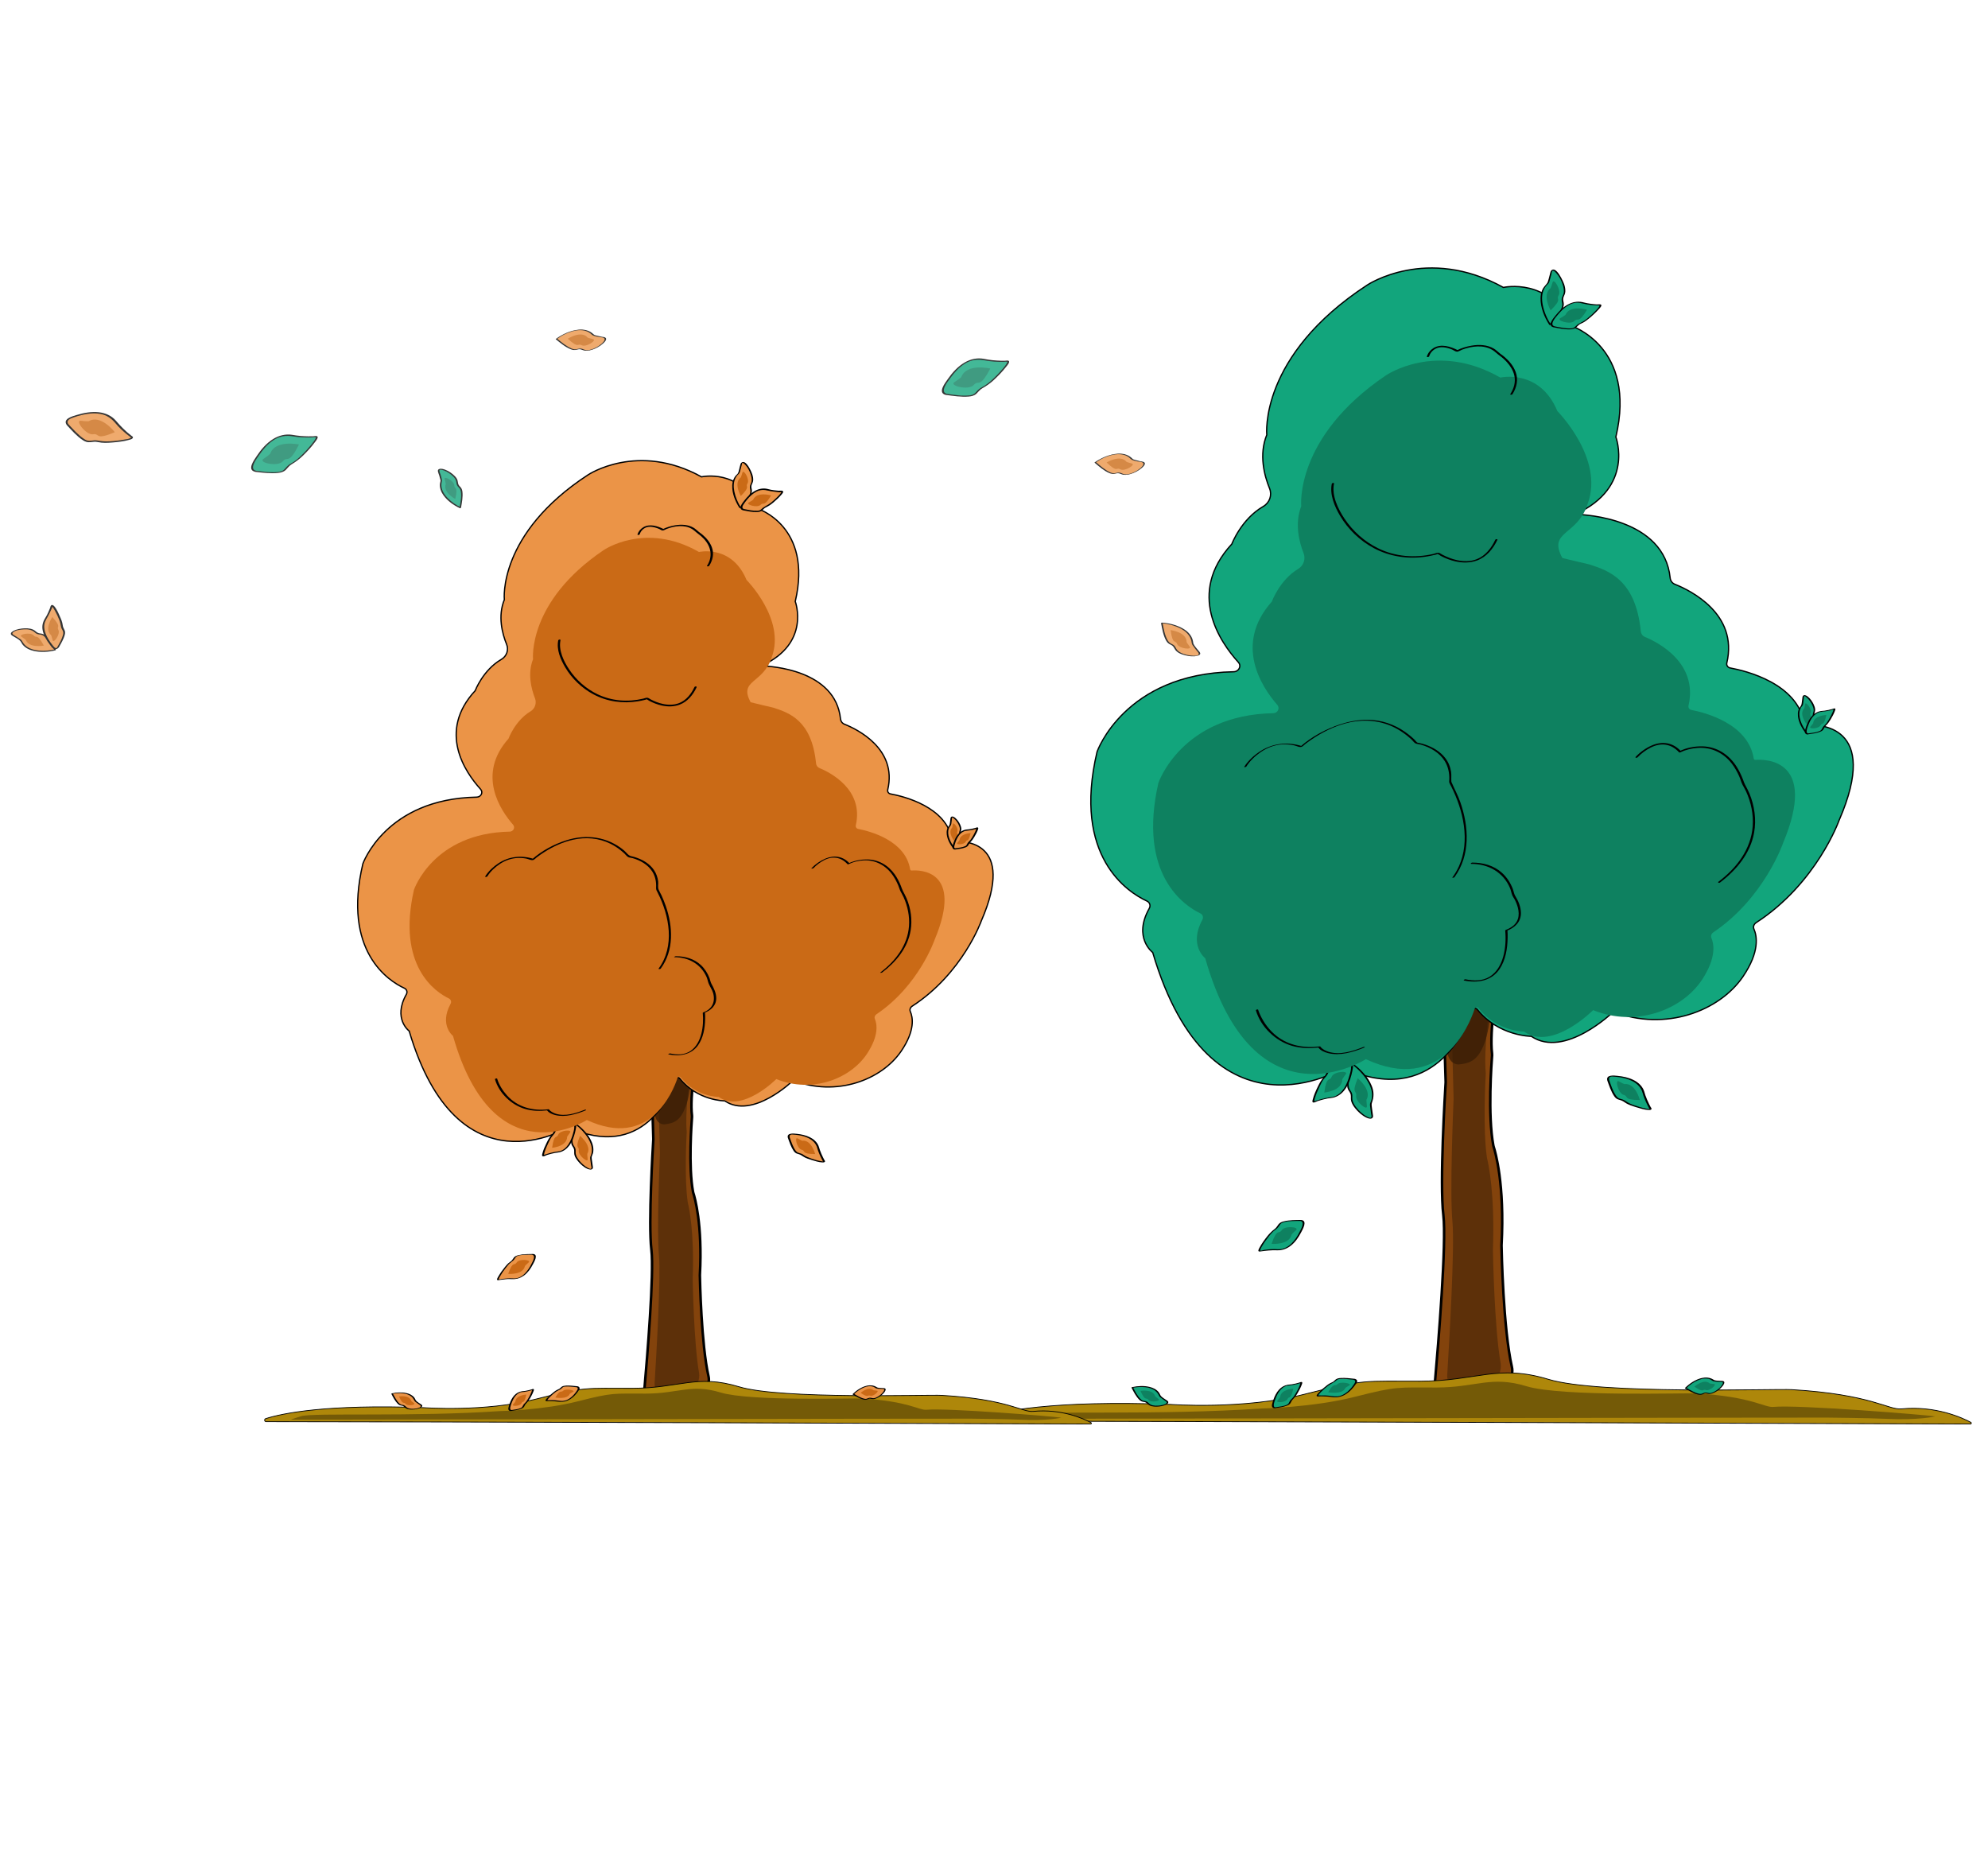 <?xml version="1.0" encoding="UTF-8"?><svg id="Layer_2" xmlns="http://www.w3.org/2000/svg" xmlns:xlink="http://www.w3.org/1999/xlink" viewBox="0 0 779.37 729.6"><defs><style>.cls-1{filter:url(#drop-shadow-4);}.cls-1,.cls-2{fill:#83430c;}.cls-1,.cls-2,.cls-3,.cls-4,.cls-5,.cls-6{stroke:#000;stroke-miterlimit:10;}.cls-2{filter:url(#drop-shadow-1);}.cls-3{filter:url(#drop-shadow-6);}.cls-3,.cls-4{fill:#ae870a;stroke-width:.3px;}.cls-4{filter:url(#drop-shadow-3);}.cls-7,.cls-5{fill:#eb9447;}.cls-8{fill:#745a07;}.cls-9{fill:#ca6a16;}.cls-10,.cls-6{fill:#12a57c;}.cls-11{fill:#0e8160;}.cls-12{fill:#5d3009;}.cls-5{filter:url(#drop-shadow-5);}.cls-5,.cls-6{stroke-width:.5px;}.cls-6{filter:url(#drop-shadow-2);}.cls-13{opacity:.79;}.cls-14{fill:#381d06;opacity:.74;}</style><filter id="drop-shadow-1" filterUnits="userSpaceOnUse"><feOffset dx="0" dy="0"/><feGaussianBlur result="blur" stdDeviation="2"/><feFlood flood-color="#5c300a" flood-opacity=".61"/><feComposite in2="blur" operator="in"/><feComposite in="SourceGraphic"/></filter><filter id="drop-shadow-2" filterUnits="userSpaceOnUse"><feOffset dx="0" dy="0"/><feGaussianBlur result="blur-2" stdDeviation="2"/><feFlood flood-color="#084937" flood-opacity=".61"/><feComposite in2="blur-2" operator="in"/><feComposite in="SourceGraphic"/></filter><filter id="drop-shadow-3" filterUnits="userSpaceOnUse"><feOffset dx="0" dy="0"/><feGaussianBlur result="blur-3" stdDeviation="2"/><feFlood flood-color="#5c300a" flood-opacity=".61"/><feComposite in2="blur-3" operator="in"/><feComposite in="SourceGraphic"/></filter><filter id="drop-shadow-4" filterUnits="userSpaceOnUse"><feOffset dx="0" dy="0"/><feGaussianBlur result="blur-4" stdDeviation="2"/><feFlood flood-color="#5c300a" flood-opacity=".61"/><feComposite in2="blur-4" operator="in"/><feComposite in="SourceGraphic"/></filter><filter id="drop-shadow-5" filterUnits="userSpaceOnUse"><feOffset dx="0" dy="0"/><feGaussianBlur result="blur-5" stdDeviation="2"/><feFlood flood-color="#084937" flood-opacity=".61"/><feComposite in2="blur-5" operator="in"/><feComposite in="SourceGraphic"/></filter><filter id="drop-shadow-6" filterUnits="userSpaceOnUse"><feOffset dx="0" dy="0"/><feGaussianBlur result="blur-6" stdDeviation="2"/><feFlood flood-color="#5c300a" flood-opacity=".61"/><feComposite in2="blur-6" operator="in"/><feComposite in="SourceGraphic"/></filter></defs><g><path class="cls-2" d="M578.79,363.49c1.76-.03,3.33,1.07,3.91,2.72,1.71,4.84,4.95,14.77,4.38,19.17,0,0-3.29,18.48-2.14,27.66,.03,.23,.04,.41,.02,.64-.22,2.76-1.76,23.33,.48,35.34,.04,.2,.08,.36,.14,.55,.6,1.84,4.38,14.56,3.07,38.57,0,.08,0,.11,0,.19,.03,1.62,.64,32.46,4.06,47.47,.83,3.66-1.53,7.24-5.24,7.79-5.43,.81-13.09,1.78-20.57,2.17-2.49,.13-4.52-1.94-4.31-4.43,1.21-13.73,4.57-54.23,3.26-65.01-1.52-12.53,.72-49.08,.9-51.98,0-.13,0-.25,0-.37l-1.37-44.73-.83-11.21c-.17-2.35,1.66-4.35,4.02-4.39l10.22-.15Z"/><path class="cls-12" d="M578.02,374.52c1.22-.02,2.31,1,2.73,2.53,1.21,4.49,3.48,13.69,3.11,17.76,0,0-2.22,17.1-1.4,25.59,.02,.21,.03,.38,.01,.59-.14,2.56-1.15,21.59,.45,32.71,.03,.18,.05,.33,.1,.51,.42,1.71,3.09,13.49,2.26,35.71,0,.08,0,.1,0,.18,.03,1.5,.55,30.05,2.98,43.95,.59,3.39-1.04,6.7-3.61,7.19-3.77,.73-9.09,1.6-14.28,1.94-1.73,.11-3.15-1.82-3.01-4.11,.79-12.71,2.99-50.18,2.05-60.16-1.1-11.6,.34-45.42,.45-48.11,0-.12,0-.23,0-.35l-1.1-41.4-.62-10.38c-.13-2.17,1.14-4.02,2.77-4.05l7.1-.1Z"/><path class="cls-14" d="M567.12,405.86l17.91-17.21s-.5,13.51-3.05,20.24c-2.43,6.42-5.22,7.84-9.82,8.34-1.83,.2-3.58-1.03-4.3-3.02-.78-2.16-1.43-5.18-.74-8.35Z"/><path class="cls-6" d="M577.42,395.88c-2.7,7.88-15.7,38.51-50.73,22.75,0,0-51.85,32.3-74.79-45.27,0,0-7.81-5.8-1.35-17.27,.61-1.08,.23-2.36-.96-2.91-7.24-3.35-29.26-17.18-19.49-58.53,0,0,10.72-30.52,53.52-31.33,2.08-.04,3.19-2.26,1.86-3.72-7.17-7.91-20.39-27.05-2.55-46.36,0,0,3.65-9.7,12.3-14.71,2.54-1.47,3.54-4.48,2.49-7.05-2.07-5.07-4.23-13.29-1.09-21.04,0,0-3.21-30.95,39.43-58.74,0,0,23.35-15.6,53.32,.97,0,0,18.32-4.12,26.56,15.04,0,0,25.85,8.23,17.54,43.58,0,0,7.36,19.62-15.58,30.13-.11,.05-.13,.19-.01,.2,3.88,.11,34.51,1.74,36.88,24.92,.11,1.07,.77,2.06,1.85,2.49,5.94,2.36,24.92,11.54,20.36,30.84-.21,.88,.35,1.78,1.32,1.96,6.15,1.13,26.41,6.03,29.04,21.78,.06,.38,.39,.65,.8,.62,4.55-.32,29.27-.45,12.86,37.32,0,0-8.76,24.7-32.48,40.09-.9,.58-1.32,1.61-.91,2.54,1.16,2.62,2.41,8.81-4.33,18.68-9.22,13.51-30.5,21.59-50.76,13.72,0,0-19.04,18.54-32.2,9.64,0,0-12.75,0-21.19-10.54-.49-.61-1.5-.54-1.74,.19Z"/><g><g><path class="cls-10" d="M530.32,417.16s10.83,7.86,7.09,15.37c0,0,0,1.53,.53,4.71,.62,3.71-8.54-2.77-8.11-7.04s-3.76-.56,.49-13.04Z"/><path d="M530.09,417.3c2.31,1.68,4.41,3.89,5.93,6.3,1.21,1.91,2.09,4.18,1.83,6.48-.06,.5-.16,.99-.32,1.47-.12,.35-.36,.72-.42,1.08-.09,.63,.08,1.39,.15,2.01s.16,1.3,.26,1.94c.05,.32,.29,1.05,.09,1.38-.31,.5-1.26-.04-1.64-.23-1.66-.84-3.14-2.2-4.28-3.66-.57-.74-1.09-1.54-1.37-2.44-.24-.74-.15-1.41-.16-2.16s-.25-1.29-.66-1.87c-.57-.81-.82-1.56-.8-2.57,.06-2.68,1.07-5.4,1.92-7.91,.07-.21-.51-.14-.58,.07-.84,2.48-1.8,5.13-1.91,7.77-.04,.95,.1,1.8,.64,2.59,.47,.7,.82,1.25,.82,2.14,0,.8-.06,1.48,.22,2.26,.32,.89,.84,1.7,1.42,2.43,1.19,1.5,2.76,2.93,4.51,3.74,.7,.33,2.16,.79,2.5-.28,.09-.28,.02-.59-.02-.87-.13-.87-.27-1.74-.36-2.61-.08-.72-.25-1.48,0-2.16,.83-2.23,.81-4.37-.11-6.59-1.4-3.42-4.22-6.44-7.19-8.6-.16-.12-.69,.12-.46,.29Z"/></g><path class="cls-11" d="M532.27,422.65s5.65,4.59,3.44,8.43c0,0-.04,.81,.16,2.52,.24,1.99-4.54-1.8-4.2-4.05,.34-2.25-2.02-.44,.6-6.91Z"/><g><path class="cls-10" d="M528.56,416.88c.85-.16,1.64,.59,1.51,1.48-.54,3.67-2.45,11.72-8.82,11.94,0,0-3.24,.5-6.09,1.67-1.24,.51,2.39-8.05,3.98-9.55,2.89-2.72-1.12-3.54,9.43-5.54Z"/><path d="M528.5,417.06c2.08-.23,.79,3.64,.52,4.62-.47,1.72-1.12,3.43-2.11,4.93s-2.41,2.86-4.23,3.32c-.65,.16-1.32,.17-1.97,.29-.98,.18-1.96,.41-2.92,.68-.56,.16-1.12,.33-1.67,.52-.28,.1-.76,.19-.99,.37-.34,.26,.2-.1,.17,.03,0-.02-.05-.05-.03-.08,.04-.09,0-.36,.02-.47,.04-.27,.12-.54,.2-.81,.45-1.52,1.09-2.98,1.77-4.41,.59-1.23,1.2-2.6,2.15-3.59,.59-.61,1.04-1.2,1.35-2,.28-.72,.55-1.25,1.26-1.64,1.91-1.06,4.37-1.36,6.48-1.76,.32-.06,.61-.45,.11-.36-2.19,.42-4.52,.78-6.56,1.71-.78,.36-1.46,.82-1.81,1.63s-.58,1.48-1.19,2.12c-1.03,1.08-1.72,2.37-2.37,3.7-.78,1.6-1.55,3.28-2,5.01-.07,.28-.29,.88-.09,1.15,.34,.49,1.61-.29,1.94-.4,1.29-.44,2.62-.77,3.95-1.03,.71-.14,1.43-.15,2.13-.31,1.86-.43,3.42-1.57,4.56-3.08,1.31-1.74,2.12-3.83,2.66-5.93,.24-.91,.44-1.83,.57-2.76,.16-1.17-.6-1.95-1.78-1.82-.33,.04-.62,.41-.11,.36Z"/></g><path class="cls-11" d="M519.15,428.27s7.03-.6,7.06-5.14c0,0,.36-.71,1.38-2.04,1.19-1.55-4.73-1.11-5.54,.99-.82,2.1-1.92-.79-2.89,6.19Z"/></g><path class="cls-11" d="M578.17,395.32c-2.27,6.88-13.21,33.63-42.7,19.86,0,0-43.64,28.2-62.97-39.54,0,0-6.58-5.07-1.14-15.08,.51-.95,.2-2.06-.81-2.54-6.1-2.93-24.64-15.01-16.42-51.11,0,0,9.02-26.65,45.05-27.35,1.75-.03,2.69-1.97,1.57-3.25-6.04-6.91-17.17-23.63-2.15-40.48,0,0,3.07-8.47,10.35-12.84,2.14-1.29,2.98-3.91,2.1-6.16-1.74-4.43-3.56-11.6-.92-18.38,0,0-2.71-27.03,33.18-51.29,0,0,19.65-13.62,44.88,.85,0,0,15.42-3.59,22.36,13.14,0,0,18.47,18.56,11.89,36.3-3.98,12.64-15.74,10.57-9.95,21.25,.05,.09,10.53,2.52,10.63,2.55,7.53,2.44,18.13,5.97,20.14,26.22,.09,.93,.65,1.8,1.56,2.17,5,2.06,20.98,10.08,17.15,26.94-.18,.77,.29,1.56,1.11,1.71,5.18,.99,22.24,5.27,24.45,19.03,.05,.33,.33,.57,.68,.54,3.83-.28,24.64-.39,10.83,32.59,0,0-7.37,21.57-27.34,35.01-.76,.51-1.11,1.41-.76,2.22,.98,2.29,2.03,7.69-3.64,16.31-7.76,11.79-25.67,18.85-42.73,11.97,0,0-16.02,16.19-27.1,8.41,0,0-10.73,0-17.84-9.2-.41-.53-1.26-.47-1.47,.16Z"/><path d="M522.12,189.61c-.9,4.29,1.1,8.97,3.24,12.58,3.12,5.27,7.72,9.7,13.11,12.6,6.42,3.46,13.83,4.52,20.99,3.33,1-.16,1.99-.37,2.97-.61,.23-.05,.52-.09,.73-.18-.03,.01,.59-.21,.33-.22,.03,0,.06,.05,.09,.06,.41,.09,.91,.54,1.28,.74,1.82,.96,3.78,1.72,5.79,2.16,2.79,.62,5.74,.62,8.44-.39,3.73-1.41,6.26-4.55,7.94-8.06,.19-.4-.68-.32-.82-.04-1.54,3.24-3.82,6.25-7.25,7.61-2.48,.98-5.22,.95-7.79,.38-1.96-.44-3.85-1.17-5.63-2.1-.41-.21-.81-.53-1.23-.7-.74-.3-1.61,.18-2.37,.36-7.27,1.7-14.92,1.1-21.66-2.2-5.32-2.6-9.89-6.68-13.18-11.6-2.55-3.82-5.1-9.08-4.11-13.81,.07-.36-.8-.22-.87,.1h0Z"/><path d="M488.59,300.51c1.4-2.25,3.48-4.21,5.65-5.7,2.4-1.65,5.16-2.75,8.08-2.99,1.7-.14,3.42,0,5.09,.36,.93,.2,2.16,.98,3.07,.47,.48-.27,.91-.75,1.34-1.09,1.23-.95,2.51-1.84,3.83-2.67,4.2-2.64,8.81-4.76,13.68-5.78,6-1.26,12.24-.62,17.7,2.24,1.51,.79,2.94,1.73,4.28,2.78,.73,.57,1.43,1.17,2.11,1.8,.45,.42,1,1.25,1.54,1.48,.64,.27,1.49,.31,2.16,.5,3.65,1.07,7.25,3.14,9.29,6.45,1.33,2.16,1.86,4.68,1.76,7.19-.02,.6-.13,.94,.09,1.44,.19,.44,.46,.85,.67,1.28,4.74,9.38,7.51,21.34,3.02,31.32-.71,1.58-1.6,3.05-2.62,4.45-.04,.05,.71,.04,.85-.16,6.33-8.64,5.68-19.79,2.31-29.46-.93-2.65-2.25-5.07-3.36-7.63-.16-.36-.13-.22-.16-.66-.07-1.21,.09-2.39-.1-3.62-.31-1.98-1.1-3.85-2.33-5.43-1.92-2.47-4.72-4.13-7.65-5.14-.87-.3-1.76-.56-2.66-.74-.16-.03-.4-.03-.55-.1-.4-.19-.81-.85-1.15-1.17-.67-.64-1.37-1.26-2.1-1.84-4.06-3.26-8.95-5.37-14.15-5.83-4.33-.38-8.69,.31-12.81,1.65-5.63,1.83-11.28,4.86-15.74,8.8l.8-.19c-5.56-1.81-11.46-1.24-16.41,1.93-2.46,1.57-4.83,3.72-6.39,6.22-.04,.07,.72,.05,.85-.16h0Z"/><path d="M576.83,338.63c6.65,.01,12.5,3.25,15.14,9.47,.41,.96,.55,2.05,.96,2.99,.21,.48,.58,.92,.82,1.38,.55,1.04,1,2.13,1.3,3.27,.38,1.47,.49,3.03,.02,4.49-.71,2.2-2.64,3.48-4.71,4.27-.12,.05-.28,.15-.26,.3,.58,6.03-.48,14.55-6.07,18.04-2.85,1.78-6.33,1.69-9.51,1.03-.28-.06-1.02,.38-.53,.48,5.26,1.1,10.78,.18,13.93-4.54,2.35-3.52,3.05-7.99,3.13-12.14,.02-1.03,.02-2.08-.08-3.11l-.26,.3c3.15-1.19,5.62-3.49,5.55-7.05-.05-2.37-1.02-4.71-2.27-6.69-.43-.68-.58-1.8-.93-2.72-.92-2.38-2.36-4.59-4.26-6.29-3.2-2.87-7.4-3.98-11.63-3.99-.33,0-.92,.5-.34,.5h0Z"/><path d="M560.28,139.66c.54-1.85,2.29-3.26,4.17-3.5,1.01-.13,2.05,0,3.03,.25,.57,.14,1.13,.34,1.68,.55s1.37,.86,1.99,.89,1.48-.58,2.05-.79c3.75-1.39,8.35-2.04,11.93,.15,1,.61,1.78,1.48,2.73,2.15,1.07,.76,2.05,1.64,2.93,2.62,1.34,1.49,2.44,3.24,2.88,5.21,.59,2.59-.16,5.08-1.56,7.27-.25,.38,.64,.36,.82,.07,1.71-2.67,2.37-5.77,1.24-8.79-.85-2.27-2.45-4.19-4.26-5.75-.58-.5-1.2-.93-1.81-1.39-.83-.63-1.51-1.39-2.43-1.93-2.65-1.56-5.85-1.69-8.81-1.17-1.96,.34-3.96,.94-5.74,1.84h.52c-2.9-1.48-6.66-2.75-9.69-.87-1.17,.73-2.17,1.94-2.56,3.28-.11,.38,.78,.27,.88-.08h0Z"/><path d="M641.97,296.88c1.45-1.55,3.25-2.87,5.13-3.83,3.98-2.03,8.05-1.58,11.11,1.81,.14,.15,.42,.12,.58,.04,2.09-1.05,4.54-1.59,6.86-1.74,5.29-.35,10.07,1.97,13.28,6.16,1.16,1.52,2.11,3.2,2.89,4.95,.49,1.1,.79,2.32,1.33,3.38,.45,.88,.98,1.71,1.39,2.61,1.94,4.23,2.92,8.94,2.59,13.59-.65,9.08-6.35,16.44-13.41,21.77-.47,.35,.25,.58,.56,.34,6.46-4.88,11.94-11.41,13.4-19.58,.92-5.15,.16-10.51-1.83-15.32-.5-1.21-1.11-2.35-1.73-3.49-.34-.63-.53-1.29-.79-1.97-.71-1.84-1.57-3.63-2.65-5.29-3.01-4.62-7.72-7.64-13.29-7.75-3-.06-6.26,.54-8.96,1.9l.58,.04c-3.05-3.39-7.21-4.1-11.35-2.33-2.37,1.01-4.64,2.62-6.41,4.51-.36,.39,.48,.47,.72,.21h0Z"/><path d="M492.35,396.03c1.92,6.53,7.68,12.03,14.14,13.91,3.46,1.01,7.09,1.08,10.64,.64l-.36-.07c.82,1.26,2.53,1.96,3.91,2.3,4.68,1.17,9.8-.42,14.12-2.15,.57-.23,.04-.39-.31-.25-4.14,1.66-9.17,3.27-13.63,1.88-1.13-.35-2.57-1.04-3.22-2.03-.07-.11-.25-.08-.36-.07-5.93,.74-11.99-.31-16.77-4.06-2.81-2.2-5.02-5.13-6.5-8.36-.29-.65-.58-1.31-.78-1.99-.07-.23-.94,0-.87,.23h0Z"/><g><path class="cls-10" d="M607.67,127.22s-7.1-10.85-.82-16.16c0,0,.58-1.35,1.27-4.36,.81-3.51,6.88,5.52,4.88,9.15s3.28,1.85-5.34,11.38Z"/><path d="M607.93,127.1c-1.5-2.3-2.63-5-3.14-7.69-.4-2.1-.39-4.38,.65-6.3,.25-.47,.56-.91,.91-1.3,.24-.27,.59-.5,.78-.8,.3-.47,.41-1.16,.57-1.68,.19-.64,.36-1.28,.52-1.92,.07-.26,.12-1.15,.45-1.3,.45-.21,1.19,.65,1.44,.92,1.21,1.32,2.09,3.05,2.6,4.76,.26,.86,.45,1.79,.38,2.69-.06,.72-.37,1.27-.64,1.92s-.28,1.23-.13,1.9c.21,.9,.22,1.61-.15,2.49-1.02,2.41-3.04,4.48-4.75,6.39-.23,.26,.33,.27,.47,.11,1.69-1.87,3.54-3.84,4.66-6.12,.42-.85,.65-1.69,.45-2.63-.17-.78-.31-1.38,0-2.16,.29-.7,.61-1.26,.66-2.05,.05-.91-.12-1.83-.38-2.69-.32-1.07-3.26-7.78-5.19-5.53-.16,.18-.22,.41-.28,.63-.25,.84-.41,1.71-.66,2.55-.19,.63-.34,1.4-.75,1.89-.71,.85-1.39,1.53-1.83,2.58s-.62,2.17-.62,3.29c-.01,3.58,1.5,7.32,3.44,10.3,.11,.17,.67-.02,.54-.23Z"/></g><path class="cls-11" d="M607.91,121.66s-3.52-6.09-.03-8.7c0,0,.34-.7,.79-2.29,.52-1.85,3.54,3.22,2.38,5.09-1.16,1.87,1.7,1.12-3.14,5.9Z"/><g><g><path class="cls-10" d="M609.2,128.1c-.85-.16-1.3-1.11-.84-1.85,1.87-3.05,6.65-9.5,12.65-7.41,0,0,3.19,.72,6.27,.71,1.34,0-5.23,6.27-7.26,7.03-3.7,1.37-.29,3.54-10.81,1.52Z"/><path d="M609.49,127.94c-2.22-.63,.3-3.4,1.05-4.34,1.23-1.54,2.66-2.98,4.38-3.96,.87-.49,1.82-.85,2.82-.97,1.08-.13,2.01,.11,3.05,.36,1.82,.44,3.76,.65,5.63,.7,.68,.02,.83-.08,.46,.52-.32,.52-.77,.97-1.18,1.41-1.05,1.12-2.19,2.17-3.38,3.14-.96,.78-1.89,1.37-2.99,1.89-.64,.3-1.14,.72-1.63,1.22-.54,.55-.99,.77-1.77,.82-2.15,.12-4.4-.41-6.49-.81-.21-.04-.85,.29-.45,.36,2.12,.4,4.35,.9,6.52,.82,.84-.03,1.71-.18,2.38-.73,.57-.46,.97-1.03,1.63-1.39,.49-.26,1.01-.42,1.48-.72,.67-.41,1.29-.9,1.9-1.39,1.35-1.1,2.65-2.3,3.82-3.6,.29-.32,1.56-1.52,.89-1.89-.34-.19-1.21-.04-1.59-.06-.84-.05-1.68-.14-2.51-.26s-1.65-.25-2.45-.47c-2.01-.56-4-.38-5.88,.52-2.11,1-3.84,2.68-5.28,4.49-.82,1.03-3.47,3.95-.97,4.66,.2,.06,.85-.25,.58-.33Z"/></g><path class="cls-11" d="M622.19,121.39s-6.75-1.99-8.47,2.02c0,0-.6,.5-2.04,1.31-1.68,.94,3.97,2.68,5.51,1.12s1.49,1.39,5-4.44Z"/></g><g><g><path class="cls-10" d="M509.85,478.39c.86-.01,1.49,.83,1.2,1.64-1.22,3.37-4.61,10.64-10.9,9.8,0,0-3.27-.07-6.29,.57-1.32,.28,3.86-7.2,5.7-8.34,3.34-2.08-.43-3.53,10.29-3.66Z"/><path d="M509.63,478.57c2.23,.17,.33,3.4-.19,4.42-.82,1.63-1.85,3.22-3.17,4.49-1.49,1.44-3.38,2.37-5.49,2.21-1.63-.12-3.28,0-4.9,.21-.28,.03-1.84,.45-1.96,.32,.12,.13,.12-.24,.14-.29,.16-.5,.42-.97,.69-1.42,.8-1.36,1.72-2.65,2.7-3.88,.79-1,1.61-1.95,2.66-2.68,.62-.43,1.08-.95,1.48-1.58s.79-1.01,1.53-1.23c2.08-.62,4.46-.52,6.6-.55,.25,0,.78-.38,.29-.37-2.19,.03-4.5,0-6.65,.52-.8,.19-1.59,.5-2.12,1.16-.48,.61-.78,1.25-1.4,1.75-1.11,.88-2.05,1.74-2.95,2.86-1.12,1.4-2.19,2.88-3.05,4.45-.32,.59-1.05,1.77,.13,1.61,2.26-.31,4.43-.57,6.71-.47,1.98,.09,3.89-.64,5.43-1.86,1.72-1.36,2.98-3.24,3.98-5.17,.63-1.23,2.65-4.64,0-4.84-.2-.02-.84,.33-.45,.36Z"/></g><path class="cls-11" d="M498.48,487.57s7.01,.59,7.89-3.68c0,0,.49-.61,1.74-1.69,1.45-1.26-4.42-1.83-5.62,.01-1.2,1.84-1.74-1.07-4,5.36Z"/></g><g><g><path class="cls-10" d="M708.5,287.67s-5.97-6.91-2.08-11.2c0,0,.28-1,.48-3.16,.24-2.53,5.32,3.21,4.26,5.93-1.06,2.72,2.46,.99-2.67,8.44Z"/><path d="M708.77,287.56c-1.25-1.46-2.29-3.23-2.9-5.05-.47-1.39-.68-2.94-.18-4.36,.13-.37,.31-.72,.53-1.05,.15-.23,.4-.43,.51-.68,.17-.38,.19-.9,.25-1.31,.08-.52,.14-1.04,.2-1.57,.01-.13,0-.62,.17-.7,.15-.08,.79,.43,.95,.56,.96,.83,1.74,1.96,2.25,3.12,.24,.54,.43,1.13,.47,1.72,.03,.52-.14,.92-.27,1.41s-.07,.91,.11,1.38c.23,.6,.28,1.1,.1,1.74-.5,1.77-1.7,3.39-2.72,4.88-.16,.23,.43,.19,.54,.02,1.01-1.47,2.12-3.03,2.69-4.74,.21-.63,.28-1.24,.05-1.87-.19-.52-.32-.92-.18-1.48,.13-.5,.3-.91,.27-1.44-.04-.69-.27-1.36-.56-1.98-.55-1.17-1.35-2.33-2.37-3.14-.5-.39-1.42-.88-1.9-.17-.1,.14-.12,.31-.15,.48-.1,.61-.13,1.23-.23,1.84-.07,.44-.1,.99-.32,1.37-.4,.7-.87,1.24-1.08,2.05-.19,.72-.21,1.48-.13,2.22,.29,2.53,1.73,5.06,3.37,6.98,.14,.16,.69-.05,.54-.23Z"/></g><path class="cls-11" d="M708.16,283.77s-3.03-3.92-.83-6.07c0,0,.17-.52,.34-1.67,.19-1.34,2.77,1.92,2.14,3.33s1.29,.62-1.64,4.41Z"/><g><path class="cls-10" d="M708.87,287.66c-.6,.08-1.12-.45-.98-1.04,.56-2.46,2.28-7.84,6.75-7.81,0,0,2.29-.24,4.34-.95,.89-.31-2.06,5.37-3.25,6.33-2.15,1.75,.61,2.43-6.86,3.47Z"/><path d="M709.01,287.48c-1.44,.08-.37-2.42-.13-3.09,.42-1.18,.97-2.33,1.75-3.31s1.89-1.85,3.2-2.03c1.15-.16,2.28-.25,3.42-.52,.47-.11,.94-.23,1.4-.38,.06-.02,.18-.04,.24-.08,.13-.11-.16,.09-.1-.05,0,0,0,.06,0,.07-.05,.07-.04,.27-.07,.37-.05,.18-.12,.36-.19,.54-.42,1.06-.97,2.08-1.56,3.06-.47,.78-.95,1.59-1.64,2.19-.42,.37-.72,.78-.96,1.28-.22,.47-.45,.78-.93,1-1.38,.62-3.04,.75-4.52,.96-.33,.05-.62,.43-.11,.36,1.56-.22,3.22-.41,4.7-.98,.57-.22,1.1-.52,1.4-1.06,.27-.49,.46-.97,.88-1.36,.75-.71,1.31-1.49,1.85-2.38,.64-1.07,1.26-2.18,1.69-3.35,.08-.21,.29-.65,.18-.87-.18-.38-.89,0-1.12,.06-.97,.29-1.96,.5-2.95,.65-.51,.08-1.03,.08-1.54,.15-1.35,.2-2.55,.89-3.48,1.88-1.07,1.13-1.77,2.58-2.28,4.03-.21,.6-.39,1.21-.54,1.83-.2,.83,.25,1.47,1.14,1.42,.13,0,.42-.05,.48-.19s-.05-.19-.19-.18Z"/></g><path class="cls-11" d="M716.01,280.25s-4.95,.2-5.19,3.26c0,0-.29,.47-1.06,1.33-.9,1.01,3.25,.89,3.93-.5s1.31,.59,2.32-4.09Z"/></g><g><g><path class="cls-10" d="M630.48,423.46c-.29-.81,.29-1.68,1.16-1.67,3.58,.05,11.57,.86,12.84,7.08,0,0,1.01,3.11,2.6,5.75,.69,1.15-8.06-1.28-9.75-2.65-3.06-2.48-3.19,1.56-6.84-8.51Z"/><path d="M630.84,423.37c-.2-.72,.12-1.3,.89-1.38,.32-.03,.68,.02,1,.04,.76,.05,1.52,.12,2.27,.24,1.71,.26,3.41,.71,4.96,1.51,1.64,.85,3.04,2.14,3.75,3.87,.23,.57,.34,1.16,.54,1.74,.33,.92,.69,1.83,1.1,2.72,.25,.55,.51,1.09,.79,1.62,.15,.28,.29,.64,.49,.88-.08-.1,.21,.38,.19,.18-.01-.1,.13,0-.06-.04-.1-.02-.22,0-.33-.02-.3-.02-.6-.08-.89-.13-1.59-.29-3.16-.76-4.69-1.29-1.24-.43-2.41-.9-3.47-1.67-.62-.44-1.27-.69-2-.87-.78-.19-1.3-.53-1.78-1.2-1.3-1.81-2.01-4.13-2.76-6.2-.08-.23-.8-.01-.72,.19,.75,2.06,1.47,4.31,2.71,6.14,.48,.71,1.04,1.16,1.87,1.37,.93,.23,1.59,.56,2.38,1.11,1.29,.91,2.96,1.39,4.45,1.85s3.11,.98,4.69,1.07c.32,.02,.9,.05,1.14-.23,.09-.11,.12-.15,.11-.29-.02-.2-.29-.51-.39-.69-.21-.37-.41-.75-.59-1.14-.54-1.1-1.02-2.24-1.44-3.4-.25-.69-.38-1.42-.68-2.1-.78-1.77-2.27-3.06-3.98-3.91-1.93-.96-4.1-1.41-6.23-1.62-1.33-.13-4.68-.56-4.03,1.82,.06,.22,.79,.03,.72-.19Z"/></g><path class="cls-11" d="M642.89,431.2s-1.74-6.82-6.06-6.24c0,0-.74-.26-2.17-1.09-1.67-.96-.28,4.78,1.86,5.31,2.14,.53-.44,1.99,6.37,2.02Z"/></g><path class="cls-4" d="M384.63,557.1c-.84,0-1.02-1.18-.21-1.44,7.58-2.42,28.19-6.86,74.38-5.15,0,0,28.62,2.14,52.46-3.95,23.84-6.09,23.62-5.07,45.67-5.15,22.05-.08,30.33-6.76,50.12-.73,19.79,6.03,89.03,3.66,95.44,4.04,31.16,1.85,37.87,8.03,42.9,7.54,13.54-1.31,23.95,3.51,27.28,5.3,.32,.17,.18,.64-.18,.64-22.59-.08-332.13-1.15-387.86-1.11Z"/><path class="cls-8" d="M396.38,556.14c-.59,0,4.23-1.46,4.79-1.64,5.31-1.69,53.27,.39,93.37-2.39,0,0,20.13-.36,36.82-4.62,16.69-4.26,16.53-3.55,31.97-3.6,15.44-.05,21.23-4.73,35.09-.51,13.86,4.22,62.32,2.56,66.81,2.83,21.81,1.3,26.51,5.62,30.03,5.28,9.48-.92,59.95,3.11,63.4,3.73,.1,.02-6.59,1.58-19.31,.94-6.14-.31-23.1-.48-23.13-.48-15.82-.05-280.81,.45-319.82,.48Z"/><g><g><path class="cls-10" d="M530.77,540.65c.71,.08,1.16,.7,.85,1.22-1.28,2.15-4.67,6.72-9.76,5.55,0,0-2.68-.36-5.21-.22-1.1,.06,3.76-4.47,5.37-5.07,2.92-1.08-.06-2.42,8.75-1.48Z"/><path d="M530.54,540.83c1.18,.22,.72,1.11,.28,1.76-.33,.5-.69,.98-1.07,1.44-.91,1.08-2,2.07-3.27,2.7-1.49,.75-2.91,.73-4.52,.49-1.51-.22-3.1-.28-4.62-.24-.52,.01-.62,.13-.3-.35,.25-.38,.6-.73,.92-1.05,.87-.89,1.83-1.73,2.83-2.47s2.23-1.16,3.18-2.06c.38-.36,.79-.46,1.32-.51,1.74-.15,3.54,.1,5.26,.29,.2,.02,.84-.32,.45-.36-1.75-.18-3.54-.41-5.3-.31-.69,.04-1.43,.14-2.01,.55-.38,.27-.65,.66-1.04,.92-.35,.23-.75,.34-1.12,.53-.51,.26-.98,.6-1.43,.95-1.12,.85-2.18,1.79-3.13,2.82-.24,.26-1.3,1.27-.54,1.44,.42,.1,1-.03,1.44-.03,.65,0,1.29,.03,1.94,.07,.61,.04,1.23,.08,1.83,.17,1.74,.27,3.34,.21,4.96-.53s2.94-1.93,4.04-3.29c.46-.57,.91-1.17,1.27-1.81,.44-.77-.12-1.35-.9-1.49-.21-.04-.85,.29-.45,.36Z"/></g><path class="cls-11" d="M520.67,545.74s5.7,1.08,6.78-1.72c0,0,.45-.36,1.57-.97,1.3-.71-3.48-1.66-4.61-.53s-1.34-.89-3.73,3.22Z"/></g><g><g><path class="cls-10" d="M443.88,543.9s8.89-2.06,10.88,3.38c0,0,.76,.71,2.57,1.9,2.12,1.39-5.32,3.21-7.23,1.01-1.91-2.2-2.02,1.72-6.23-6.29Z"/><path d="M443.92,544.05c1.65-.38,3.44-.47,5.12-.28,1.36,.15,2.77,.54,3.86,1.4,.54,.43,1,.97,1.32,1.59,.23,.45,.28,.65,.66,.96,.64,.53,1.33,1,2.02,1.46,.33,.22,.72,.47,.39,.86-.31,.37-.93,.53-1.36,.65-.64,.18-1.3,.28-1.97,.32-1.27,.07-2.71-.05-3.63-1.01-.4-.42-.82-.72-1.41-.8-.63-.09-1.09-.17-1.59-.62-1.39-1.25-2.3-3.15-3.15-4.77-.11-.21-.67-.02-.58,.16,.85,1.61,1.73,3.4,3.04,4.7,.49,.48,1.02,.77,1.7,.85s1.03,.3,1.51,.78c.92,.95,2.37,1.11,3.63,1.08s2.69-.23,3.8-.87c.29-.16,.69-.42,.74-.78,.07-.49-.53-.76-.85-.98-.66-.44-1.46-.9-2-1.49-.37-.41-.53-1.04-.89-1.5-.89-1.13-2.22-1.77-3.59-2.1-2.19-.53-4.64-.42-6.83,.08-.35,.08-.27,.39,.08,.31Z"/></g><path class="cls-11" d="M447.1,545.22s4.88-.85,5.76,2.09c0,0,.38,.4,1.32,1.08,1.1,.8-2.99,1.56-3.94,.34s-1.15,.86-3.14-3.51Z"/></g><g><path class="cls-10" d="M499.95,551.82c-.6,.09-1.12-.44-.99-1.03,.53-2.47,2.21-7.86,6.68-7.87,0,0,2.29-.26,4.33-.99,.89-.32-2.01,5.39-3.19,6.36-2.14,1.77,.63,2.42-6.83,3.53Z"/><path d="M500.1,551.63c-1.44,.1-.39-2.44-.15-3.11,.41-1.17,.95-2.31,1.71-3.3s1.84-1.86,3.13-2.07c.42-.07,.84-.06,1.26-.12,.74-.11,1.48-.25,2.21-.43,.44-.11,.87-.22,1.3-.36,.07-.02,.23-.05,.28-.09,.23-.22-.11,.06-.06-.07,0,.02,.03,.07,.01,.1-.13,.25-.16,.66-.27,.94-.41,1.06-.95,2.08-1.53,3.05-.45,.77-.93,1.57-1.6,2.17-.42,.37-.72,.79-.95,1.29-.21,.46-.43,.77-.91,1-1.37,.64-3.04,.78-4.52,1-.33,.05-.62,.43-.11,.36,1.55-.23,3.19-.44,4.67-1.01,.58-.23,1.12-.53,1.42-1.09,.26-.48,.44-.94,.84-1.34,.75-.74,1.32-1.52,1.86-2.44,.61-1.05,1.21-2.15,1.63-3.3,.08-.22,.3-.68,.19-.92-.17-.39-.89-.02-1.12,.06-.96,.3-1.95,.52-2.95,.68-.51,.08-1.02,.09-1.53,.17-1.36,.21-2.55,.91-3.48,1.92-1.04,1.13-1.73,2.57-2.23,4.01-.21,.61-.39,1.24-.53,1.87-.19,.83,.27,1.46,1.15,1.41,.13,0,.42-.05,.48-.19,.06-.14-.05-.19-.19-.18Z"/></g><path class="cls-11" d="M507.02,544.33s-4.95,.25-5.16,3.31c0,0-.29,.47-1.05,1.34-.9,1.02,3.26,.86,3.92-.54,.66-1.4,1.31,.58,2.29-4.12Z"/><g><g><path class="cls-10" d="M660.84,544.13s6.46-6.45,11.03-2.88c0,0,1.02,.21,3.19,.25,2.54,.06-2.82,5.53-5.61,4.68-2.79-.86-.81,2.52-8.61-2.05Z"/><path d="M661.07,544.18c1.36-1.35,3.04-2.51,4.81-3.23,1.43-.58,3.04-.86,4.52-.27,.48,.19,.9,.61,1.38,.75s1.07,.14,1.56,.17,.98,.04,1.48,.07c.2,.01,.43-.01,.56,.18,.19,.28-.09,.75-.24,.98-.64,1.04-1.7,1.89-2.74,2.51-.58,.34-1.23,.65-1.9,.73-.49,.06-.9-.11-1.38-.18-.51-.08-.97,0-1.43,.21-.56,.26-.96,.36-1.59,.23-1.78-.38-3.48-1.45-5.03-2.36-.17-.1-.7,.15-.46,.29,1.55,.9,3.19,1.91,4.95,2.35,.67,.17,1.35,.2,2-.08,.5-.21,.82-.4,1.39-.29,.53,.11,.98,.23,1.53,.15,.65-.09,1.27-.33,1.84-.63,1.18-.62,2.3-1.5,3.11-2.57,.36-.48,1.02-1.53,.12-1.83-.32-.1-.7-.06-1.02-.08-.52-.02-1.04-.05-1.56-.1-.59-.06-.83-.1-1.3-.41-1.31-.83-2.88-.95-4.37-.63-2.49,.53-4.89,2.12-6.69,3.9-.24,.24,.32,.26,.47,.11Z"/></g><path class="cls-11" d="M664.27,543.55s3.7-3.3,6-1.26c0,0,.54,.14,1.69,.22,1.35,.1-1.72,2.9-3.17,2.37s-.53,1.34-4.52-1.32Z"/></g></g><g><path class="cls-1" d="M266.15,395.94c1.46-.02,2.77,.89,3.26,2.27,1.43,4.04,4.12,12.31,3.65,15.98,0,0-2.74,15.4-1.78,23.05,.02,.19,.03,.34,.02,.53-.18,2.3-1.47,19.44,.4,29.45,.03,.16,.06,.3,.12,.46,.5,1.54,3.65,12.13,2.56,32.14,0,.07,0,.09,0,.16,.02,1.35,.53,27.05,3.39,39.56,.7,3.05-1.28,6.03-4.37,6.49-4.53,.67-10.91,1.48-17.14,1.81-2.07,.11-3.77-1.62-3.59-3.69,1.01-11.44,3.81-45.19,2.71-54.18-1.27-10.44,.6-40.9,.75-43.31,0-.11,0-.21,0-.31l-1.14-37.27-.7-9.34c-.15-1.95,1.39-3.63,3.35-3.66l8.51-.12Z"/><path class="cls-12" d="M265.51,405.13c1.02-.01,1.93,.83,2.27,2.11,1,3.74,2.9,11.41,2.59,14.8,0,0-1.85,14.25-1.16,21.33,.02,.18,.02,.31,.01,.49-.12,2.13-.95,17.99,.38,27.26,.02,.15,.05,.28,.08,.42,.35,1.42,2.58,11.24,1.88,29.76,0,.06,0,.09,0,.15,.02,1.25,.46,25.04,2.48,36.62,.49,2.82-.87,5.58-3.01,5.99-3.14,.61-7.57,1.34-11.9,1.61-1.44,.09-2.62-1.51-2.5-3.43,.66-10.59,2.49-41.82,1.71-50.14-.92-9.67,.28-37.85,.38-40.09,0-.1,0-.19,0-.29l-.91-34.5-.51-8.65c-.11-1.81,.95-3.35,2.31-3.37l5.91-.08Z"/><path class="cls-14" d="M256.43,431.25l14.93-14.34s-.42,11.26-2.54,16.86c-2.02,5.35-4.35,6.53-8.18,6.95-1.53,.17-2.99-.86-3.58-2.52-.65-1.8-1.19-4.32-.62-6.96Z"/><path class="cls-5" d="M265.01,422.93c-2.25,6.56-13.08,32.09-42.27,18.96,0,0-43.21,26.92-62.32-37.72,0,0-6.51-4.84-1.12-14.39,.51-.9,.2-1.97-.8-2.43-6.03-2.79-24.38-14.32-16.24-48.77,0,0,8.93-25.43,44.6-26.11,1.74-.03,2.66-1.88,1.55-3.1-5.98-6.59-17-22.54-2.12-38.63,0,0,3.05-8.08,10.25-12.26,2.12-1.23,2.95-3.73,2.08-5.88-1.72-4.23-3.52-11.07-.9-17.54,0,0-2.68-25.8,32.86-48.95,0,0,19.46-13,44.43,.81,0,0,15.26-3.43,22.14,12.53,0,0,21.54,6.86,14.62,36.32,0,0,6.13,16.35-12.99,25.11-.09,.04-.11,.16-.01,.16,3.23,.09,28.76,1.45,30.74,20.77,.09,.89,.64,1.71,1.54,2.07,4.95,1.97,20.77,9.62,16.97,25.7-.17,.74,.29,1.48,1.1,1.63,5.13,.94,22.01,5.03,24.2,18.15,.05,.31,.32,.54,.67,.52,3.79-.27,24.39-.38,10.72,31.1,0,0-7.3,20.59-27.07,33.41-.75,.49-1.1,1.34-.76,2.12,.97,2.18,2.01,7.34-3.61,15.57-7.69,11.26-25.42,17.99-42.3,11.43,0,0-15.86,15.45-26.83,8.03,0,0-10.63,0-17.65-8.78-.41-.51-1.25-.45-1.45,.15Z"/><g><g><path class="cls-7" d="M225.76,440.67s9.02,6.55,5.91,12.81c0,0,0,1.28,.44,3.92,.52,3.09-7.12-2.31-6.76-5.87s-3.13-.47,.41-10.87Z"/><path d="M225.49,440.77c1.95,1.42,3.74,3.29,5.01,5.33,.93,1.49,1.62,3.23,1.53,5.01-.03,.5-.12,.99-.26,1.47-.1,.33-.32,.66-.38,.99-.08,.45,.06,1.04,.1,1.48,.06,.56,.13,1.12,.22,1.68,.04,.3,.26,.93,.12,1.26-.21,.46-.99-.01-1.32-.18-1.35-.7-2.55-1.79-3.49-2.98-.5-.63-.95-1.33-1.2-2.11-.19-.59-.14-1.11-.14-1.71,0-.64-.19-1.13-.55-1.65-.46-.65-.67-1.26-.67-2.07,.01-2.25,.89-4.57,1.6-6.67,.04-.13-.52-.06-.57,.1-.69,2.05-1.47,4.21-1.59,6.39-.05,.83,.06,1.57,.54,2.25,.37,.54,.65,.99,.67,1.68s-.06,1.25,.16,1.91c.25,.74,.68,1.41,1.16,2.02,1,1.28,2.34,2.5,3.83,3.18,.58,.26,1.81,.61,2.14-.22,.08-.19,.04-.4,.02-.6-.07-.71-.22-1.41-.3-2.12-.06-.53-.24-1.26-.14-1.79,.09-.46,.39-.91,.5-1.39,.1-.44,.15-.89,.15-1.34,0-.96-.21-1.91-.56-2.81-1.13-2.9-3.53-5.49-6.02-7.31-.14-.1-.65,.13-.54,.2Z"/></g><path class="cls-9" d="M227.39,445.24s4.71,3.82,2.86,7.03c0,0-.04,.68,.14,2.1,.2,1.66-3.79-1.5-3.5-3.37s-1.68-.37,.5-5.75Z"/><g><path class="cls-7" d="M224.29,440.43c.71-.13,1.36,.49,1.25,1.23-.45,3.05-2.04,9.76-7.35,9.95,0,0-2.7,.41-5.08,1.39-1.04,.43,1.99-6.71,3.32-7.96,2.41-2.26-.93-2.95,7.85-4.61Z"/><path d="M224.25,440.65c1.64-.18,.58,3.01,.37,3.78-.39,1.43-.93,2.85-1.75,4.1s-1.99,2.35-3.48,2.72c-.53,.13-1.09,.14-1.63,.24-.82,.15-1.64,.34-2.45,.57-.49,.14-.98,.29-1.47,.46-.21,.07-.59,.15-.77,.29-.22,.17,.19,.02,.21,0,.03-.04,0-.31,.02-.37,.04-.23,.1-.45,.16-.67,.38-1.29,.93-2.53,1.51-3.74,.48-.99,.98-2.1,1.75-2.9,.5-.52,.87-1.02,1.13-1.7,.23-.59,.45-1.01,1.03-1.32,1.59-.86,3.61-1.12,5.35-1.45,.35-.07,.59-.52,.09-.42-1.83,.35-3.79,.65-5.5,1.44-.67,.31-1.24,.72-1.54,1.41-.28,.65-.49,1.24-1,1.76-.88,.9-1.45,2.03-2,3.16-.64,1.31-1.27,2.69-1.63,4.11-.06,.25-.24,.76-.06,1,.34,.45,1.49-.25,1.8-.36,1.02-.34,2.08-.6,3.13-.81,.6-.12,1.21-.13,1.81-.27,1.57-.36,2.88-1.34,3.84-2.61,1.1-1.45,1.76-3.21,2.22-4.95,.2-.75,.36-1.52,.47-2.3,.14-1-.53-1.69-1.54-1.58-.36,.04-.59,.48-.09,.42Z"/></g><path class="cls-9" d="M216.45,449.92s5.86-.5,5.88-4.28c0,0,.3-.59,1.15-1.7,.99-1.29-3.94-.93-4.62,.82s-1.6-.66-2.41,5.16Z"/></g><path class="cls-9" d="M265.64,422.47c-1.89,5.73-11.01,28.02-35.58,16.55,0,0-36.37,23.5-52.47-32.95,0,0-5.48-4.23-.95-12.57,.43-.79,.16-1.72-.67-2.12-5.08-2.44-20.53-12.51-13.68-42.6,0,0,7.51-22.21,37.54-22.79,1.46-.03,2.24-1.64,1.31-2.71-5.03-5.76-14.31-19.69-1.79-33.73,0,0,2.56-7.06,8.63-10.7,1.78-1.07,2.48-3.26,1.75-5.13-1.45-3.69-2.97-9.67-.76-15.32,0,0-2.26-22.53,27.65-42.74,0,0,16.38-11.35,37.4,.71,0,0,12.85-3,18.64,10.95,0,0,15.39,15.46,9.91,30.25-3.32,10.54-13.12,8.81-8.29,17.7,.04,.07,8.78,2.1,8.86,2.12,6.27,2.03,15.11,4.98,16.78,21.85,.08,.78,.54,1.5,1.3,1.81,4.17,1.72,17.48,8.4,14.29,22.45-.15,.64,.24,1.3,.92,1.43,4.31,.82,18.53,4.39,20.38,15.85,.04,.27,.27,.47,.56,.45,3.19-.24,20.53-.32,9.03,27.16,0,0-6.14,17.98-22.78,29.17-.63,.42-.93,1.17-.64,1.85,.81,1.9,1.69,6.41-3.04,13.59-6.47,9.83-21.39,15.71-35.61,9.98,0,0-13.35,13.49-22.59,7.01,0,0-8.95,0-14.86-7.67-.34-.44-1.05-.39-1.22,.13Z"/><path d="M218.85,251.03c-.75,3.61,.93,7.54,2.74,10.57,2.62,4.42,6.51,8.14,11.04,10.56,5.37,2.86,11.51,3.73,17.49,2.74,.8-.13,1.59-.29,2.37-.48,.24-.06,.49-.12,.73-.18-.03,0,.34-.19,.14-.2,.03,0,.06,.05,.09,.06,.34,.07,.79,.47,1.1,.63,1.53,.8,3.15,1.43,4.84,1.81,2.35,.53,4.84,.52,7.11-.35,3.1-1.19,5.2-3.83,6.59-6.76,.21-.45-.66-.46-.83-.11-1.29,2.69-3.18,5.18-6.04,6.29-2.05,.8-4.31,.77-6.43,.3-1.63-.36-3.21-.97-4.68-1.75-.33-.17-.65-.43-1-.57-.63-.25-1.31,.11-1.96,.27-6.01,1.42-12.33,.95-17.93-1.74-4.48-2.15-8.33-5.58-11.09-9.71-2.12-3.18-4.22-7.51-3.4-11.44,.09-.43-.8-.33-.88,.06h0Z"/><path d="M191.04,343.54c1.21-1.93,3.02-3.61,4.9-4.86s3.98-2.06,6.21-2.3c1.39-.15,2.8-.08,4.17,.18,.87,.16,2.14,.91,2.96,.45,.39-.22,.75-.62,1.1-.9,1.01-.78,2.07-1.51,3.15-2.19,3.43-2.16,7.18-3.88,11.15-4.76,4.91-1.1,10.05-.7,14.59,1.55,1.39,.69,2.7,1.53,3.92,2.48,.52,.4,1.02,.83,1.51,1.27s1.03,1.24,1.63,1.53c.46,.22,1.16,.24,1.65,.38,3.02,.86,5.98,2.53,7.71,5.22,1.21,1.87,1.65,4.11,1.52,6.32-.05,.89,.22,1.19,.62,1.98,4.62,9.1,6.81,20.97,.39,29.76-.24,.33,.64,.28,.81,.03,5.25-7.19,4.78-16.45,1.99-24.52-.49-1.43-1.06-2.83-1.69-4.21-.35-.76-.83-1.49-1.14-2.27-.37-.94-.04-2.16-.17-3.22-.2-1.59-.75-3.11-1.65-4.43-1.53-2.26-3.95-3.78-6.48-4.71-.8-.3-1.63-.55-2.46-.72-1.17-.25-1.9-1.51-2.82-2.27-6.46-5.37-14.74-6.45-22.62-3.94-4.8,1.53-9.6,4.09-13.4,7.45l.61-.16c-4.7-1.53-9.65-1.01-13.8,1.72-1.99,1.31-3.9,3.07-5.17,5.11-.22,.35,.65,.29,.81,.03h0Z"/><path d="M264.38,375.2c5.55,.02,10.42,2.68,12.66,7.87,.35,.81,.47,1.71,.8,2.51,.52,1.27,1.34,2.33,1.73,3.69,.97,3.43-.4,6.27-3.78,7.55-.08,.03-.29,.11-.28,.23,.47,4.95-.36,11.8-4.74,14.87-2.36,1.65-5.32,1.59-8.04,1.02-.21-.04-.97,.3-.71,.35,4.26,.88,8.88,.25,11.58-3.48,2.12-2.92,2.75-6.75,2.84-10.28,.02-.9,.02-1.82-.06-2.72l-.28,.23c2.57-.98,4.68-2.78,4.69-5.72,0-2.09-.91-3.91-1.88-5.69-.37-.67-.47-1.46-.75-2.19-.73-1.94-1.88-3.74-3.4-5.16-2.67-2.49-6.23-3.45-9.81-3.46-.2,0-.99,.37-.56,.37h0Z"/><path d="M250.8,209.41c.43-1.48,1.8-2.64,3.3-2.87,.86-.13,1.73,0,2.57,.2,.61,.15,1.2,.37,1.77,.61,.39,.17,.89,.58,1.32,.59,.5,.02,1.11-.42,1.56-.59,3.11-1.2,6.95-1.78,9.96,0,.87,.51,1.55,1.26,2.37,1.85s1.63,1.3,2.33,2.06c2.82,3.06,3.53,6.9,1.22,10.5-.23,.37,.64,.32,.82,.05,1.42-2.22,1.98-4.78,1.05-7.3-.72-1.95-2.11-3.61-3.68-4.93-.44-.38-.92-.7-1.38-1.05-.69-.53-1.27-1.17-2.04-1.63-2.2-1.3-4.87-1.41-7.33-.99-1.67,.29-3.37,.79-4.89,1.55l.52-.02c-2.44-1.24-5.59-2.28-8.14-.72-1,.61-1.87,1.63-2.2,2.78-.1,.35,.78,.23,.87-.09h0Z"/><path d="M318.9,340.32c1.16-1.24,2.6-2.31,4.09-3.1,3.34-1.77,6.71-1.29,9.27,1.53,.12,.13,.55-.03,.66-.09,1.77-.89,3.87-1.33,5.84-1.41,4.56-.18,8.58,2.06,11.18,5.77,.89,1.27,1.62,2.66,2.22,4.09,.32,.76,.53,1.59,.9,2.32,.4,.79,.86,1.53,1.22,2.34,1.57,3.5,2.36,7.39,2.08,11.23-.54,7.57-5.33,13.72-11.2,18.17-.35,.27,.51,.16,.67,.04,5.42-4.1,10.01-9.57,11.17-16.45,.71-4.25,.07-8.64-1.58-12.6-.41-.99-.94-1.91-1.43-2.86-.34-.65-.54-1.38-.82-2.06-.63-1.55-1.4-3.06-2.36-4.44-2.59-3.69-6.5-5.93-11.04-5.91-2.47,0-5.13,.54-7.35,1.65l.66-.09c-2.58-2.84-6.05-3.33-9.51-1.88-2.02,.85-3.96,2.2-5.47,3.8-.19,.2,.64,.1,.79-.06h0Z"/><path d="M194.05,423.08c1.61,5.46,6.42,10.05,11.82,11.62,2.89,.84,5.92,.9,8.89,.53l-.36-.08c.7,1.07,2.14,1.66,3.32,1.95,3.92,.96,8.19-.36,11.81-1.81,.57-.23,.04-.41-.32-.27-3.43,1.37-7.62,2.72-11.32,1.55-.93-.29-2.15-.93-2.63-1.66-.08-.12-.24-.1-.36-.08-6.03,.74-11.99-.84-16.13-5.43-1.66-1.85-3.15-4.15-3.86-6.56-.07-.25-.94,0-.87,.23h0Z"/><g><path class="cls-7" d="M290.21,199.05s-5.92-9.04-.68-13.47c0,0,.48-1.13,1.06-3.63,.68-2.93,5.73,4.6,4.07,7.62s2.73,1.54-4.45,9.48Z"/><path d="M290.5,198.98c-1.24-1.9-2.18-4.13-2.62-6.35-.35-1.73-.36-3.61,.45-5.22,.2-.4,.45-.78,.74-1.12,.22-.26,.57-.49,.75-.77,.26-.42,.36-1.03,.5-1.49,.18-.6,.33-1.2,.48-1.81,.05-.21,.1-.69,.32-.83-.1,.07-.06,.01,.07,.05,.11,.03,.22,.1,.32,.17,.22,.14,.42,.33,.6,.52,1.04,1.08,1.79,2.56,2.24,3.99,.22,.69,.37,1.42,.35,2.14-.02,.66-.25,1.14-.51,1.73s-.27,1.07-.13,1.66c.18,.75,.18,1.35-.13,2.08-.85,2.02-2.54,3.75-3.98,5.35-.11,.13,.43,.06,.52-.05,1.4-1.56,2.94-3.2,3.88-5.1,.35-.7,.53-1.4,.36-2.17-.14-.63-.25-1.12,0-1.76,.22-.55,.49-1.01,.55-1.61,.08-.79-.08-1.6-.31-2.35-.31-1.03-2.51-6.29-4.36-4.61-.14,.13-.21,.29-.27,.46-.23,.64-.33,1.36-.52,2.02-.15,.51-.26,1.27-.57,1.72-.22,.32-.61,.58-.87,.9-.32,.4-.58,.85-.78,1.32-.33,.79-.49,1.64-.52,2.49-.11,3.04,1.2,6.27,2.84,8.79,.09,.14,.62-.09,.58-.16Z"/></g><path class="cls-9" d="M290.42,194.42s-2.94-5.07-.02-7.25c0,0,.29-.59,.66-1.91,.44-1.54,2.95,2.69,1.98,4.24-.97,1.56,1.42,.93-2.62,4.92Z"/><g><g><path class="cls-7" d="M291.49,199.79c-.71-.14-1.08-.93-.7-1.54,1.56-2.54,5.55-7.92,10.54-6.18,0,0,2.66,.6,5.23,.59,1.12,0-4.35,5.23-6.05,5.86-3.08,1.14-.24,2.95-9.01,1.27Z"/><path d="M291.7,199.55c-1.14-.33-.54-1.33-.11-1.97,.4-.6,.82-1.17,1.28-1.72,1.04-1.25,2.26-2.43,3.72-3.17,1.54-.78,2.99-.77,4.63-.35,.53,.14,1.09,.21,1.64,.3,.42,.06,.84,.12,1.26,.16,.59,.06,1.44,.26,2.02,.13,.12-.03,.26,.07,.21-.1,.01,.03-.03,.09-.04,.12-.04,.12-.14,.24-.21,.34-.31,.45-.7,.85-1.08,1.24-.89,.92-1.84,1.79-2.84,2.58-1.2,.95-2.63,1.41-3.71,2.49-.43,.43-.85,.57-1.47,.6-1.79,.09-3.65-.34-5.39-.67-.35-.07-.73,.43-.25,.52,1.78,.34,3.64,.75,5.46,.68,.72-.03,1.42-.18,1.97-.66,.48-.42,.83-.88,1.42-1.16,1.08-.52,2-1.11,2.92-1.89,1.11-.93,2.19-1.92,3.13-3.01,.27-.32,1.23-1.27,.53-1.59-.4-.18-1.15-.04-1.6-.07-.63-.04-1.25-.12-1.87-.2-.66-.09-1.49-.23-2.01-.39-1.74-.52-3.54-.28-5.14,.55-1.75,.91-3.18,2.36-4.37,3.9-.73,.95-2.65,3.21-.53,3.81,.31,.09,.85-.36,.42-.48Z"/></g><path class="cls-9" d="M302.31,194.2s-5.62-1.66-7.05,1.68c0,0-.5,.42-1.7,1.09-1.4,.79,3.3,2.24,4.59,.93s1.24,1.16,4.16-3.7Z"/></g><g><g><path class="cls-7" d="M208.7,491.69c.72,0,1.24,.69,1,1.37-1.02,2.81-3.84,8.87-9.08,8.17,0,0-2.72-.06-5.24,.47-1.1,.23,3.21-6,4.75-6.95,2.79-1.74-.36-2.94,8.57-3.05Z"/><path d="M208.4,491.82c1.9,.14,.41,2.7-.03,3.59-.66,1.33-1.47,2.62-2.51,3.69-1.23,1.27-2.79,2.16-4.61,2.02-1.35-.1-2.74,0-4.08,.17-.22,.03-.45,.06-.67,.09-.15,.02-.65,.19-.8,.14s-.13,.05-.12-.19c.01-.35,.33-.79,.49-1.08,.63-1.12,1.39-2.19,2.18-3.21,.67-.86,1.37-1.77,2.28-2.39,.53-.36,.95-.77,1.3-1.31,.31-.49,.59-.87,1.17-1.06,1.69-.56,3.72-.44,5.46-.46,.14,0,.81-.28,.48-.28-1.84,.03-3.75,.01-5.55,.43-.68,.16-1.42,.39-1.89,.94-.4,.47-.63,1.02-1.11,1.43-.35,.3-.75,.51-1.08,.82-.47,.44-.9,.93-1.3,1.43-.96,1.17-1.87,2.42-2.62,3.74-.2,.35-1.02,1.57-.12,1.48,1.31-.14,2.58-.39,3.91-.44,.6-.02,1.17,0,1.76,.03,1.6,.07,3.18-.47,4.47-1.4,1.51-1.1,2.62-2.69,3.47-4.32,.52-.98,2.31-3.96,.13-4.13-.15-.01-.37,0-.51,.1-.03,.02-.27,.16-.09,.17Z"/></g><path class="cls-9" d="M199.22,499.34s5.84,.5,6.57-3.07c0,0,.41-.51,1.45-1.41,1.21-1.05-3.69-1.53-4.68,.01s-1.45-.89-3.33,4.46Z"/></g><g><g><path class="cls-7" d="M374.25,332.76s-4.97-5.76-1.73-9.34c0,0,.23-.83,.4-2.63,.2-2.11,4.43,2.68,3.55,4.94-.88,2.26,2.05,.82-2.22,7.03Z"/><path d="M374.51,332.63c-1.04-1.21-1.91-2.68-2.41-4.19-.39-1.16-.56-2.44-.14-3.62,.11-.3,.26-.59,.44-.85,.13-.19,.32-.36,.42-.57,.14-.32,.16-.76,.21-1.1,.06-.4,.11-.8,.15-1.2,.01-.1,0-.55,.12-.63,.09-.06,.54,.27,.68,.38,.81,.65,1.45,1.59,1.88,2.52,.22,.48,.41,1.01,.44,1.54,.02,.41-.11,.75-.22,1.13-.11,.41-.08,.77,.07,1.17,.18,.48,.25,.87,.11,1.39-.39,1.47-1.41,2.84-2.26,4.07-.21,.31,.33,.4,.49,.18,.84-1.23,1.78-2.53,2.26-3.96,.18-.53,.26-1.06,.06-1.6-.15-.43-.29-.75-.17-1.21,.11-.43,.26-.78,.23-1.24-.03-.56-.21-1.1-.44-1.6-.45-.99-1.11-1.94-1.95-2.65-.44-.37-1.29-.86-1.72-.21-.09,.13-.12,.29-.14,.44-.08,.51-.11,1.03-.19,1.53-.05,.35-.1,.83-.26,1.1-.34,.57-.71,1.02-.89,1.68s-.19,1.29-.12,1.93c.24,2.11,1.44,4.24,2.81,5.83,.18,.2,.72-.03,.53-.26Z"/></g><path class="cls-9" d="M373.96,329.51s-2.52-3.27-.69-5.06c0,0,.15-.44,.28-1.39,.16-1.12,2.31,1.6,1.78,2.78s1.08,.52-1.37,3.68Z"/><g><path class="cls-7" d="M374.55,332.75c-.5,.07-.93-.37-.82-.87,.46-2.05,1.9-6.54,5.63-6.51,0,0,1.91-.2,3.62-.79,.75-.26-1.72,4.47-2.71,5.28-1.79,1.46,.51,2.02-5.72,2.89Z"/><path d="M374.58,332.5c-.74,.04-.43-.89-.33-1.29,.12-.44,.25-.87,.41-1.29,.36-.95,.82-1.89,1.47-2.68s1.55-1.45,2.62-1.58c.97-.12,1.92-.21,2.89-.44,.37-.09,.73-.18,1.09-.3,.04-.01,.31-.09,.31-.1,0,0-.31-.06-.29-.08-.01,0,.03,0,0,.06-.12,.24-.16,.57-.26,.82-.36,.85-.8,1.67-1.27,2.46-.39,.65-.79,1.27-1.35,1.77-.34,.31-.59,.66-.78,1.08s-.34,.59-.75,.77c-1.14,.5-2.51,.62-3.73,.79-.39,.05-.57,.57-.07,.5,1.31-.18,2.7-.34,3.95-.82,.49-.19,.93-.47,1.19-.94,.22-.41,.38-.79,.73-1.11,.65-.59,1.12-1.3,1.57-2.05,.52-.88,1.04-1.81,1.38-2.77,.07-.2,.23-.55,.14-.77-.18-.44-.9-.06-1.18,.02-.76,.22-1.55,.38-2.34,.5-.43,.06-.86,.06-1.29,.13-1.18,.19-2.21,.82-2.99,1.71-.86,.98-1.43,2.18-1.85,3.41-.16,.49-.32,.98-.43,1.49-.16,.76,.37,1.26,1.12,1.22,.4-.02,.57-.53,.07-.5Z"/></g><path class="cls-9" d="M380.5,326.57s-4.12,.17-4.32,2.72c0,0-.24,.39-.89,1.11-.75,.84,2.71,.74,3.27-.42s1.09,.49,1.94-3.41Z"/></g><g><g><path class="cls-7" d="M309.23,445.92c-.24-.68,.24-1.4,.96-1.39,2.98,.04,9.64,.72,10.7,5.9,0,0,.84,2.59,2.16,4.79,.58,.96-6.72-1.07-8.13-2.21-2.55-2.06-2.66,1.3-5.7-7.1Z"/><path d="M309.59,445.82c-.15-.56,.06-1.04,.66-1.1,.27-.03,.57,.02,.83,.03,.63,.04,1.26,.1,1.88,.2,1.42,.22,2.84,.59,4.12,1.25,1.36,.7,2.53,1.78,3.12,3.22,.19,.47,.28,.97,.45,1.45,.27,.77,.58,1.52,.91,2.26,.21,.46,.43,.91,.66,1.35,.12,.22,.24,.55,.41,.73-.04-.04,.08,.15,.08,.15,0,0,0,.01,0,.02,.01,.04,.04,.02,.09-.05-.14-.13,.21,.07,.01-.05-.05-.03-.2,0-.26-.01-.25-.02-.5-.06-.74-.11-1.32-.24-2.63-.63-3.9-1.08-1.03-.36-2-.75-2.89-1.38-.52-.38-1.07-.58-1.68-.73s-1.07-.44-1.46-.99c-1.08-1.51-1.67-3.44-2.29-5.16-.08-.23-.8-.02-.72,.19,.63,1.72,1.23,3.6,2.27,5.13,.41,.6,.88,.98,1.58,1.15,.77,.19,1.31,.46,1.96,.92,1.08,.76,2.47,1.16,3.71,1.55s2.6,.82,3.93,.89c.3,.02,.8,.04,1.02-.21,.09-.1,.11-.14,.1-.27-.02-.17-.24-.42-.32-.57-.17-.31-.34-.63-.49-.95-.45-.92-.85-1.87-1.2-2.83-.21-.58-.32-1.18-.57-1.75-.66-1.48-1.9-2.56-3.33-3.27-1.61-.8-3.42-1.18-5.2-1.36-1.14-.11-4.01-.46-3.46,1.57,.06,.23,.79,.03,.72-.19Z"/></g><path class="cls-9" d="M319.57,452.36s-1.45-5.68-5.05-5.2c0,0-.62-.22-1.81-.9-1.39-.8-.23,3.98,1.55,4.42,1.78,.44-.37,1.66,5.31,1.69Z"/></g><path class="cls-3" d="M104.35,557.28c-.7,0-.85-.99-.18-1.2,6.32-2.01,23.49-5.71,61.99-4.29,0,0,23.85,1.78,43.72-3.3s19.68-4.23,38.06-4.29c18.38-.06,25.27-5.63,41.77-.61,16.49,5.03,74.19,3.05,79.54,3.37,25.97,1.54,31.56,6.69,35.75,6.29,11.28-1.09,19.95,2.92,22.73,4.42,.26,.14,.15,.53-.15,.53-18.83-.07-276.77-.96-323.21-.92Z"/><path class="cls-8" d="M114.15,556.49c-.49,0,3.52-1.22,3.99-1.37,4.42-1.41,44.39,.32,77.81-1.99,0,0,16.77-.3,30.68-3.85,13.91-3.55,13.78-2.96,26.64-3,12.86-.04,17.69-3.94,29.24-.43,11.55,3.52,51.93,2.13,55.67,2.36,18.18,1.08,22.09,4.68,25.02,4.4,7.9-.76,49.96,2.6,52.84,3.11,.08,.01-5.49,1.32-16.09,.78-5.12-.26-19.25-.4-19.28-.4-13.18-.05-234.01,.37-266.52,.4Z"/><g><g><path class="cls-7" d="M226.13,543.57c.59,.06,.96,.58,.71,1.02-1.07,1.79-3.89,5.6-8.13,4.62,0,0-2.23-.3-4.34-.19-.92,.05,3.14-3.73,4.48-4.22,2.43-.9-.05-2.01,7.29-1.23Z"/><path d="M225.91,543.75c.96,.18,.57,.92,.22,1.44-.28,.41-.57,.82-.9,1.2-.75,.9-1.65,1.71-2.71,2.24-1.22,.61-2.38,.59-3.69,.39s-2.59-.23-3.86-.2h-.23c-.25,0-.3,0-.15,.04,0,0,0-.02,0-.02,.01-.1,.09-.2,.15-.28,.21-.32,.5-.6,.76-.88,.73-.74,1.52-1.43,2.35-2.05,.58-.43,1.19-.66,1.8-1.01,.33-.19,.58-.45,.86-.71,.3-.29,.61-.36,1.03-.39,1.44-.12,2.93,.09,4.36,.24,.2,.02,.84-.32,.45-.36-1.46-.15-2.96-.34-4.43-.26-.6,.04-1.24,.12-1.75,.48-.31,.22-.54,.55-.86,.76-.29,.19-.62,.28-.93,.44-.43,.22-.82,.51-1.21,.8-.93,.71-1.82,1.5-2.62,2.36-.21,.22-1.12,1.1-.43,1.23,.37,.07,.83-.02,1.21-.02,.55,0,1.11,.03,1.66,.06,.49,.03,.98,.07,1.46,.14,1.47,.23,2.82,.17,4.2-.45s2.48-1.62,3.4-2.77c.38-.47,.76-.98,1.06-1.51,.37-.66-.1-1.15-.77-1.27-.2-.04-.85,.29-.45,.36Z"/></g><path class="cls-9" d="M217.72,547.81s4.75,.9,5.65-1.43c0,0,.38-.3,1.3-.81,1.08-.59-2.9-1.38-3.85-.44s-1.11-.74-3.11,2.68Z"/></g><g><g><path class="cls-7" d="M153.72,546.28s7.41-1.72,9.07,2.81c0,0,.63,.59,2.14,1.58,1.77,1.16-4.43,2.67-6.03,.84-1.59-1.83-1.68,1.43-5.19-5.24Z"/><path d="M153.75,546.39c.08-.02-.04,0,.03,0,.1-.02,.2-.04,.29-.06,.31-.06,.63-.1,.95-.14,1-.11,2.01-.13,3.01-.01,1.12,.14,2.26,.47,3.15,1.18,.46,.36,.83,.81,1.1,1.33,.19,.37,.24,.54,.55,.79,.58,.48,1.23,.86,1.83,1.31,.23,.17,.4,.37,.19,.64-.24,.31-.74,.45-1.1,.55-.54,.15-1.11,.24-1.67,.26-1.05,.05-2.2-.07-2.96-.87-.34-.35-.68-.58-1.17-.65-.53-.07-.91-.16-1.32-.53-1.16-1.04-1.91-2.62-2.63-3.98-.08-.16-.64,.04-.58,.16,.71,1.34,1.44,2.83,2.53,3.91,.41,.4,.84,.62,1.41,.69s.87,.26,1.27,.67c.77,.79,1.99,.91,3.04,.88s2.27-.21,3.22-.74c.24-.13,.59-.35,.64-.65,.07-.44-.56-.7-.83-.89-.5-.34-1.13-.7-1.54-1.16-.31-.34-.44-.87-.74-1.25-.75-.95-1.89-1.49-3.06-1.75-1.83-.41-3.85-.32-5.67,.1-.34,.08-.29,.29,.06,.22Z"/></g><path class="cls-9" d="M156.41,547.39s4.07-.71,4.8,1.74c0,0,.32,.33,1.1,.9,.92,.66-2.49,1.3-3.29,.28s-.96,.71-2.62-2.92Z"/></g><g><path class="cls-7" d="M200.45,552.88c-.5,.07-.93-.36-.83-.86,.44-2.05,1.84-6.55,5.57-6.56,0,0,1.91-.22,3.61-.82,.74-.26-1.68,4.49-2.66,5.3-1.78,1.47,.53,2.02-5.69,2.94Z"/><path d="M200.6,552.7c-1.15,.08-.28-2.04-.09-2.57,.34-.97,.79-1.92,1.42-2.74s1.49-1.52,2.55-1.69c.35-.06,.7-.05,1.05-.1,.62-.09,1.24-.21,1.85-.36,.36-.09,.73-.19,1.08-.3,.07-.02,.2-.04,.25-.08,.15-.13-.12-.06-.13-.06,0,0,.02,.05,0,.08-.11,.21-.14,.54-.23,.78-.34,.88-.79,1.73-1.27,2.54-.38,.64-.77,1.3-1.32,1.8-.35,.32-.61,.67-.8,1.09-.17,.37-.34,.62-.72,.8-1.13,.53-2.52,.65-3.73,.83-.33,.05-.62,.43-.11,.36,1.31-.2,2.68-.37,3.92-.85,.5-.19,.96-.46,1.22-.94,.21-.4,.36-.78,.69-1.1,.63-.62,1.1-1.27,1.55-2.04,.51-.88,1.01-1.8,1.36-2.76,.07-.19,.25-.57,.16-.77-.15-.36-.79-.03-1,.04-.8,.25-1.62,.43-2.44,.56-.43,.07-.85,.07-1.28,.14-1.16,.18-2.18,.77-2.97,1.63-.87,.94-1.45,2.14-1.86,3.35-.18,.51-.32,1.03-.44,1.56-.16,.71,.24,1.24,1,1.19,.13,0,.43-.05,.48-.19,.05-.14-.04-.19-.19-.18Z"/></g><path class="cls-9" d="M206.34,546.65s-4.12,.21-4.3,2.76c0,0-.24,.39-.88,1.12-.75,.85,2.72,.72,3.27-.45,.55-1.17,1.09,.48,1.91-3.43Z"/><g><g><path class="cls-7" d="M334.52,546.47s5.39-5.37,9.19-2.4c0,0,.85,.17,2.66,.21,2.11,.05-2.35,4.61-4.67,3.9-2.32-.71-.67,2.1-7.17-1.71Z"/><path d="M334.76,546.53c1.13-1.12,2.52-2.08,3.99-2.68,1.17-.48,2.5-.7,3.71-.22,.41,.16,.75,.51,1.16,.63s.9,.12,1.31,.15,.82,.04,1.23,.06c.15,0,.34-.01,.44,.13,.16,.23-.08,.61-.2,.8-.53,.86-1.41,1.56-2.27,2.08-.47,.28-1,.53-1.55,.6-.4,.05-.74-.09-1.12-.15-.44-.07-.84,0-1.24,.18-.45,.21-.77,.3-1.28,.19-1.48-.31-2.89-1.21-4.18-1.96-.17-.1-.7,.15-.46,.29,1.29,.75,2.66,1.59,4.13,1.96,.58,.15,1.16,.17,1.71-.07,.41-.18,.64-.33,1.11-.23s.83,.19,1.3,.13c.55-.07,1.07-.28,1.56-.53,1-.52,1.93-1.26,2.62-2.16,.31-.41,.86-1.3,.09-1.55-.27-.09-.59-.05-.86-.06-.43-.02-.87-.04-1.3-.09-.49-.05-.67-.09-1.06-.33-1.1-.7-2.43-.8-3.69-.53-2.09,.45-4.1,1.78-5.61,3.27-.24,.24,.32,.26,.47,.11Z"/></g><path class="cls-9" d="M337.39,545.99s3.08-2.75,5-1.05c0,0,.45,.11,1.41,.18,1.13,.08-1.43,2.42-2.64,1.97s-.44,1.11-3.77-1.1Z"/></g></g><g class="cls-13"><g><path class="cls-10" d="M371.03,154.6c-1.17-.16-1.85-1.42-1.29-2.45,2.32-4.31,8.35-13.46,16.68-11.06,0,0,4.4,.74,8.61,.49,1.83-.11-6.65,8.95-9.37,10.13-4.93,2.15-.13,4.85-14.63,2.9Z"/><path d="M371.25,154.39c-3.07-.69,.35-4.88,1.28-6.17,1.53-2.13,3.35-4.14,5.57-5.57,2.59-1.67,5.13-1.96,8.1-1.37,2.36,.47,4.89,.58,7.28,.55,.21,0,1.36-.15,1.43,.03,.06,.14-.18,.47-.24,.58-.37,.7-.91,1.32-1.41,1.93-1.36,1.64-2.86,3.17-4.42,4.61-1.26,1.16-2.52,2.08-4.02,2.89-.81,.44-1.45,1.01-2.06,1.71-.72,.83-1.37,1.25-2.49,1.39-2.94,.38-6.11-.19-9.02-.58-.24-.03-.85,.36-.44,.41,2.93,.39,5.98,.88,8.94,.64,1.12-.09,2.24-.35,3.07-1.14,.75-.71,1.27-1.51,2.19-2.04,1.65-.97,3.08-1.9,4.51-3.22,1.77-1.64,3.48-3.39,4.96-5.3,.35-.45,1.83-2.07,.75-2.38-.35-.1-.87,.04-1.24,.04-.54,.01-1.08,0-1.61,0-1.09-.03-2.19-.1-3.28-.21s-2.19-.29-3.29-.51c-2.66-.53-5.34,.07-7.66,1.43-2.66,1.55-4.79,3.93-6.54,6.43-1.06,1.51-4.24,5.49-.8,6.27,.25,.06,.85-.32,.44-.41Z"/></g><path class="cls-11" d="M388.23,144.46s-9.35-2.2-11.39,3.39c0,0-.79,.73-2.68,1.94-2.22,1.42,5.61,3.36,7.6,1.1,1.99-2.25,2.13,1.79,6.48-6.44Z"/></g><g class="cls-13"><g><path class="cls-7" d="M429.38,181.25s9.57-6.66,14.5-1.15c0,0,1.23,.48,3.95,1.03,3.18,.64-4.79,6.33-8.09,4.63-3.31-1.7-1.58,2.99-10.36-4.5Z"/><path d="M429.6,181.25c2.06-1.43,4.53-2.56,6.99-3.03,1.96-.38,4.07-.25,5.77,.88,.52,.35,.91,.9,1.46,1.16,.67,.32,1.49,.45,2.21,.62,.55,.13,2,.11,2.22,.8,.14,.43-.27,.92-.53,1.21-1.05,1.2-2.62,2.06-4.1,2.6-.86,.32-1.83,.55-2.76,.42-.55-.08-.99-.37-1.51-.54-.59-.19-1.14-.16-1.72,0-.84,.22-1.46,.19-2.28-.17-2.12-.92-3.96-2.58-5.7-4.06-.12-.1-.63,.13-.55,.2,1.75,1.49,3.62,3.17,5.76,4.08,.76,.33,1.52,.45,2.33,.25,.77-.18,1.25-.29,2.02,.05,1.37,.59,2.66,.51,4.08,.07,1.58-.49,3.14-1.31,4.39-2.4,.51-.44,1.81-1.69,.77-2.25-.4-.22-.94-.24-1.38-.33-.64-.14-1.29-.3-1.92-.49-.28-.08-.61-.14-.87-.27-.31-.16-.52-.45-.79-.68-1.51-1.29-3.48-1.68-5.42-1.53-3.13,.24-6.36,1.63-8.93,3.41-.23,.16,.34,.08,.44,.01Z"/></g><path class="cls-9" d="M433.83,181.29s5.38-3.32,7.82-.25c0,0,.64,.29,2.08,.65,1.68,.42-2.81,3.26-4.52,2.27s-.96,1.56-5.38-2.67Z"/></g><g class="cls-13"><g><path class="cls-7" d="M218.15,132.84s9.41-6.89,14.47-1.5c0,0,1.24,.46,3.97,.94,3.19,.56-4.63,6.44-7.98,4.82-3.35-1.62-1.51,3.03-10.47-4.26Z"/><path d="M218.37,132.85c2.03-1.48,4.46-2.67,6.91-3.2,1.95-.43,4.06-.35,5.79,.74,.53,.33,.93,.88,1.49,1.13,.68,.3,1.5,.42,2.22,.57,.54,.12,2,.07,2.24,.74,.15,.42-.25,.92-.5,1.22-1.02,1.22-2.57,2.12-4.04,2.7-.84,.33-1.78,.59-2.69,.5-.57-.06-1.04-.35-1.57-.51-.59-.18-1.14-.14-1.72,.03-.83,.24-1.45,.24-2.28-.1-2.14-.87-4.03-2.49-5.8-3.92-.12-.1-.63,.13-.55,.2,1.79,1.45,3.69,3.08,5.86,3.94,.77,.31,1.53,.42,2.33,.21,.76-.2,1.24-.33,2.02-.01,1.38,.56,2.67,.46,4.09-.01,1.57-.52,3.11-1.38,4.34-2.51,.5-.46,1.77-1.73,.72-2.28-.4-.21-.95-.22-1.38-.3-.65-.13-1.29-.27-1.93-.44-.28-.07-.61-.12-.87-.25-.31-.15-.53-.44-.81-.66-1.54-1.25-3.52-1.6-5.46-1.41-3.13,.31-6.32,1.77-8.85,3.62-.23,.17,.34,.09,.44,.02Z"/></g><path class="cls-9" d="M222.59,132.78s5.3-3.45,7.81-.44c0,0,.65,.28,2.09,.6,1.69,.38-2.73,3.33-4.46,2.38s-.92,1.58-5.45-2.54Z"/></g><g class="cls-13"><g><path class="cls-7" d="M455.47,244.18s11.63,.77,12.05,8.15c0,0,.66,1.15,2.44,3.27,2.08,2.48-7.69,1.96-9.21-1.44-1.52-3.39-3.1,1.35-5.29-9.99Z"/><path d="M455.29,244.3c2.19,.15,4.45,.7,6.47,1.56,1.59,.68,3.15,1.64,4.2,3.04,.51,.68,.89,1.45,1.09,2.27,.15,.6,.1,1.13,.44,1.65,.62,.93,1.32,1.81,2.03,2.67,.3,.36,.72,.88,.2,1.25-.49,.36-1.35,.3-1.92,.29-.85-.02-1.7-.14-2.53-.34-1.47-.35-3.34-1-4.13-2.41-.4-.71-.68-1.33-1.45-1.69s-1.34-.65-1.81-1.41c-1.26-2.06-1.67-4.75-2.12-7.07-.02-.12-.61,.01-.58,.16,.45,2.3,.85,4.9,2.05,6.95,.42,.72,.94,1.15,1.69,1.47,.88,.37,1.19,.93,1.64,1.74,.78,1.4,2.56,2.06,4.02,2.43s3.19,.61,4.7,.24c.39-.1,.96-.26,1.18-.64,.29-.52-.28-1.02-.58-1.38-.67-.82-1.51-1.72-1.98-2.68-.12-.24-.11-.47-.15-.75-.07-.49-.2-.98-.39-1.44-.68-1.68-2.06-2.94-3.61-3.82-2.41-1.38-5.33-2.13-8.1-2.32-.13,0-.66,.22-.38,.24Z"/></g><path class="cls-9" d="M458.92,246.99s6.28,.76,6.27,4.68c0,0,.32,.63,1.22,1.81,1.05,1.38-4.23,.8-4.95-1.04-.72-1.84-1.72,.62-2.54-5.45Z"/></g><g class="cls-13"><g><path class="cls-7" d="M21.65,254.71s-10.61,2.69-13.38-3.59c0,0-.96-.81-3.24-2.13-2.66-1.55,6.21-3.92,8.67-1.41,2.46,2.5,2.32-2.07,7.94,7.14Z"/><path d="M21.6,254.52c-2.03,.51-4.23,.68-6.31,.5-1.63-.14-3.3-.54-4.67-1.49-.72-.5-1.32-1.14-1.76-1.9-.3-.52-.38-.7-.84-1.04-.89-.65-1.86-1.16-2.76-1.77-.42-.28-.56-.57-.15-.94,1.01-.89,2.85-1.09,4.13-1.17,1.59-.11,3.17,.06,4.38,1.17,.5,.46,1.02,.73,1.7,.81,.76,.08,1.32,.18,1.94,.68,1.75,1.4,2.97,3.6,4.12,5.47,.13,.21,.69,0,.53-.25-1.14-1.86-2.33-3.92-3.99-5.37-.61-.54-1.25-.84-2.06-.91s-1.29-.32-1.93-.89c-1.14-1.03-2.82-1.18-4.29-1.12s-3.25,.32-4.57,1.13c-.32,.2-.75,.49-.81,.9-.07,.56,.57,.85,.96,1.08,.86,.51,1.92,1.04,2.64,1.74,.45,.45,.68,1.14,1.11,1.65,1.13,1.31,2.75,2.03,4.41,2.39,2.68,.58,5.66,.4,8.31-.27,.36-.09,.26-.47-.1-.38Z"/></g><path class="cls-9" d="M17.18,253.06s-5.84,1.15-7.1-2.26c0,0-.49-.45-1.67-1.22-1.38-.89,3.51-1.91,4.74-.52,1.23,1.39,1.33-1.04,4.03,3.99Z"/><g><path class="cls-7" d="M22.75,253.75c-.34,.62-1.23,.72-1.72,.17-2.02-2.26-6.08-7.67-2.89-11.8,0,0,1.38-2.29,2.14-4.7,.33-1.05,3.81,5.71,3.92,7.5,.19,3.24,2.81,1.15-1.45,8.82Z"/><path d="M22.42,253.76c-.62,.89-1.54-.53-1.91-.99-.55-.68-1.06-1.4-1.51-2.15-.83-1.39-1.52-2.93-1.65-4.56s.48-2.83,1.3-4.22c.35-.6,.67-1.23,.96-1.86,.13-.27,1.22-2.49,1.05-2.63l-.47,.15s.06,.04,.08,.06c.02,.05,.12,.1,.15,.15,.08,.13,.21,.25,.3,.38,.35,.48,.65,1.01,.93,1.53,.6,1.1,1.15,2.24,1.61,3.41,.35,.89,.47,1.72,.66,2.64,.11,.54,.36,.97,.62,1.44,.31,.59,.32,1.14,.15,1.79-.45,1.73-1.44,3.36-2.3,4.91-.08,.15,.61,.09,.72-.11,.86-1.56,1.87-3.21,2.31-4.96,.16-.65,.15-1.22-.16-1.82-.34-.64-.6-1.18-.68-1.91-.13-1.17-.61-2.27-1.09-3.33-.27-.61-2.28-5.61-3.49-4.32-.21,.23-.25,.67-.36,.95-.21,.56-.45,1.12-.7,1.66-.33,.72-.68,1.46-1.11,2.13-.99,1.56-1.46,3.06-1.11,4.92,.39,2.05,1.5,3.93,2.75,5.57,.43,.57,.99,1.52,1.69,1.79s1.51-.04,1.91-.63c.16-.23-.55-.15-.67,.02Z"/></g><path class="cls-9" d="M20.52,241.87s-3.31,4.74-.47,7.13c0,0,.26,.6,.56,1.93,.35,1.56,3.17-2.39,2.28-4-.89-1.61,1.51-.79-2.37-5.06Z"/></g><g class="cls-13"><g><path class="cls-7" d="M26.56,166.56c-.75-.81-.5-2.12,.52-2.54,4.23-1.74,14.01-4.8,18.62,1.87,0,0,2.75,3.14,5.94,5.45,1.39,1.01-10.11,2.54-12.78,1.79-4.84-1.37-2.96,3.44-12.3-6.56Z"/><path d="M26.9,166.4c-1.29-1.69,.84-2.4,2.08-2.83,.99-.35,2-.65,3.03-.89,2.3-.55,4.72-.84,7.07-.47,2.71,.42,4.6,1.77,6.31,3.83,1.25,1.52,2.78,2.9,4.28,4.16,.15,.13,1.76,1.32,1.74,1.36,0,0-.27,.11-.33,.15-.54,.37-1.53,.44-2.16,.56-2,.39-4.04,.62-6.06,.73-1.61,.09-3.02-.04-4.58-.32-.89-.16-1.7-.07-2.58,.07-1.03,.16-1.78-.05-2.66-.63-2.32-1.51-4.24-3.73-6.12-5.73-.22-.24-.91,.05-.66,.32,1.9,2.03,3.87,4.3,6.22,5.83,.88,.57,1.78,.92,2.83,.8s1.98-.3,3.08-.05c1.84,.42,3.72,.32,5.59,.17,2.19-.18,4.45-.42,6.56-1.02,.41-.12,1.19-.27,1.46-.66,.36-.53-.15-.72-.58-1.05-2.23-1.7-4.15-3.67-5.96-5.79-1.7-1.99-4.13-3.05-6.7-3.34-2.88-.32-5.82,.21-8.58,1.04-1.67,.51-5.87,1.53-3.93,4.07,.2,.26,.89-.02,.66-.32Z"/></g><path class="cls-9" d="M45.01,169.41s-5.46-7.13-10.25-4.29c0,0-1,.06-3.09-.19-2.44-.29,2.07,5.75,4.84,5.3,2.77-.45,.48,2.56,8.5-.82Z"/></g><g class="cls-13"><g><path class="cls-10" d="M100.26,184.77c-1.17-.13-1.88-1.37-1.35-2.42,2.22-4.36,8.03-13.65,16.41-11.46,0,0,4.42,.64,8.61,.28,1.83-.15-6.43,9.11-9.13,10.35-4.88,2.26,0,4.85-14.55,3.24Z"/><path d="M100.48,184.57c-3.08-.62,.18-4.83,1.09-6.16,1.46-2.14,3.18-4.17,5.32-5.66,2.57-1.8,5.17-2.21,8.22-1.67,2.22,.39,4.58,.44,6.83,.39,.17,0,1.86-.16,1.9-.07,.06,.15-.1,.42-.16,.54-.31,.68-.83,1.31-1.29,1.9-1.35,1.74-2.86,3.37-4.45,4.89-1.18,1.14-2.37,2.13-3.81,2.91-.86,.47-1.54,1.08-2.16,1.82-.7,.84-1.33,1.29-2.45,1.47-2.93,.46-6.12-.05-9.03-.36-.23-.02-.85,.35-.44,.39,2.93,.32,6,.74,8.95,.42,1.11-.12,2.23-.4,3.05-1.2,.75-.74,1.27-1.57,2.2-2.14,1.65-1,3.06-2.01,4.46-3.38,1.7-1.65,3.34-3.42,4.74-5.33,.35-.47,1.8-2.13,.67-2.39-.41-.09-1.02,.07-1.43,.08-.61,.02-1.22,.03-1.83,.02-1-.01-2-.06-3-.14-1.12-.09-2.18-.27-3.28-.45-2.63-.42-5.26,.25-7.51,1.65-2.62,1.63-4.7,4.06-6.39,6.61-1.02,1.53-4.05,5.53-.63,6.22,.23,.05,.85-.31,.44-.39Z"/></g><path class="cls-11" d="M117.21,174.23s-9.4-1.98-11.3,3.66c0,0-.77,.75-2.64,2-2.18,1.47,5.69,3.22,7.62,.92,1.93-2.3,2.17,1.74,6.32-6.59Z"/></g><g class="cls-13"><g><path class="cls-10" d="M180.45,199.03s-9.43-4.34-7.44-10.61c0,0-.18-1.17-.99-3.5-.94-2.73,7.02,.82,7.21,4.13,.19,3.31,3.01-.14,1.22,9.99Z"/><path d="M180.68,198.88c-1.86-.86-3.65-2.1-5.09-3.55-1.12-1.12-2.08-2.48-2.43-4.05-.18-.83-.16-1.68,.04-2.51,.12-.49,.05-.75-.07-1.25-.11-.44-.23-.87-.36-1.31-.16-.51-.44-1.06-.51-1.59s.24-.54,.68-.48c1.4,.18,2.81,1.04,3.9,1.89,.59,.46,1.15,1,1.57,1.63,.38,.57,.48,1.11,.56,1.78,.08,.6,.32,1.06,.75,1.48,.52,.51,.82,.98,.95,1.72,.35,2.08-.15,4.37-.51,6.41-.04,.26,.54,.17,.58-.06,.35-2,.77-4.14,.55-6.19-.08-.75-.31-1.41-.85-1.95-.46-.46-.77-.83-.88-1.5-.1-.63-.16-1.16-.49-1.73-.39-.67-.96-1.23-1.55-1.72-1.15-.95-2.59-1.8-4.06-2.09-.73-.15-1.95-.09-1.78,.96,.09,.53,.35,1.07,.51,1.59,.14,.47,.28,.95,.39,1.43,.05,.19,.15,.45,.14,.65-.01,.34-.19,.71-.23,1.06-.21,1.68,.39,3.29,1.36,4.64,1.55,2.17,3.97,3.91,6.38,5.03,.2,.09,.72-.18,.45-.31Z"/></g><path class="cls-11" d="M178.48,195.6s-4.98-2.63-3.72-5.89c0,0-.07-.62-.44-1.89-.43-1.48,3.77,.68,3.78,2.44s1.63,.03,.38,5.34Z"/></g></svg>